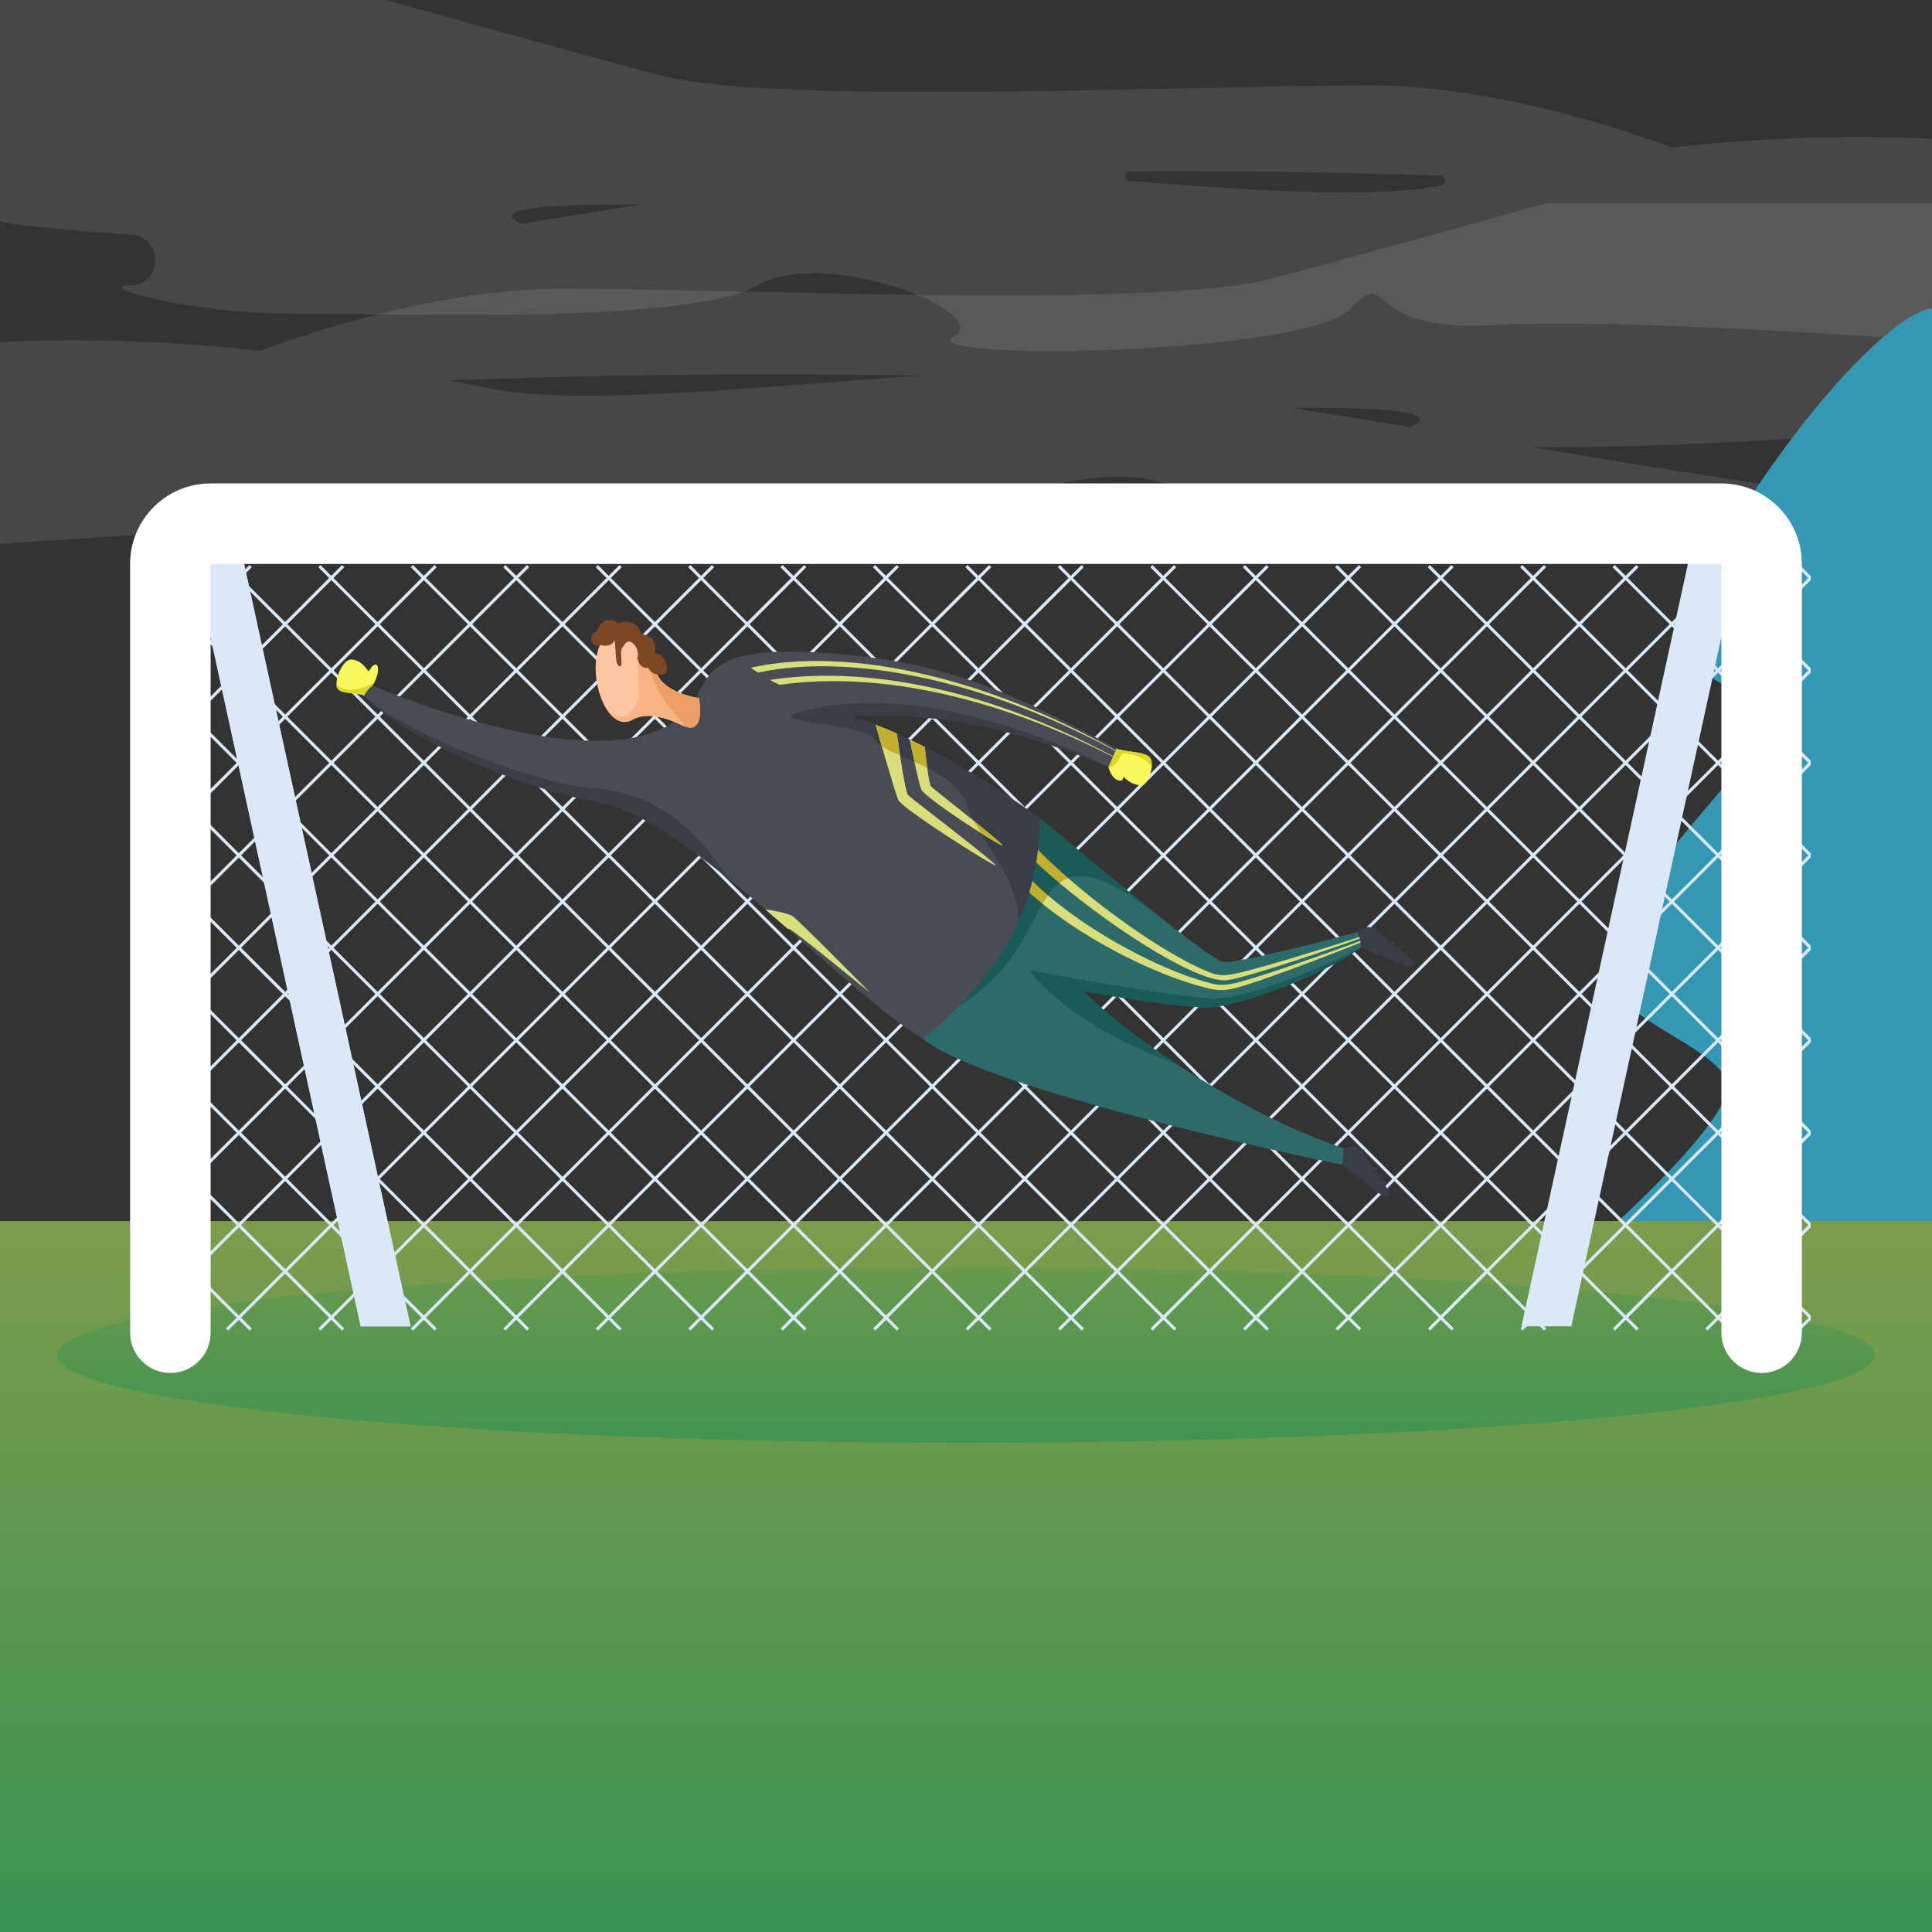 <?xml version="1.0" encoding="utf-8"?>
<svg id="master-artboard" viewBox="0 0 1400 1400" version="1.1" xmlns="http://www.w3.org/2000/svg" x="0px" y="0px" style="enable-background:new 0 0 1400 1400;" width="1400px" height="1400px" xmlns:xlink="http://www.w3.org/1999/xlink">

<rect x="0" y="0" width="1400" height="1400" fill="#333333" stroke="none"/>

<linearGradient id="SVGID_1_" gradientUnits="userSpaceOnUse" x1="700" y1="-140.007" x2="700" y2="850.4">
		<stop offset="0" style="stop-color:#34C8FF"/>
		<stop offset="1" style="stop-color:#ACCA98"/>
	</linearGradient><path d="M 0 0 H 1400 V 1400 H 0 V 0 Z" class="st0" style="fill: url('#SVGID_1_'); fill-opacity: 0;" transform="matrix(1, 0, 0, 1, 0, 9.094947017729282e-13)"/>
<path class="st1" d="M1211.36,106.92C1156.7,86.29,1069.2,61.87,992.8,61.87c-132.29,0-431.8,14.64-514.5-7.32&#10;&#9;&#9;C395.61,32.58,279.79,0,279.79,0H0v160.71c17.85,3.19,53.17,6.57,95.38,9.41c23.21,1.56,22.71,36.11-0.55,36.74&#10;&#9;&#9;c-0.19,0.01-0.37,0.01-0.54,0.01c-27.79,0,41.5,20.31,116.06,20.31c74.55,0,289.29,8.11,338.5-20.31&#10;&#9;&#9;c49.22-28.41,172.64,19.57,142.13,37.18c-30.52,17.62,253.41,13.52,286.61-19.69c33.21-33.21,5.81,16.88,103.62,11.25&#10;&#9;&#9;S1400,246.87,1400,246.87V100.6C1331.89,97.26,1268.66,100.57,1211.36,106.92z M375.09,160.71&#10;&#9;&#9;c-18.03-10.41,27.17-12.78,89.41-12.54c-28,4.49-57.45,9.29-87,14.14C376.83,161.79,376.05,161.26,375.09,160.71z M1044.2,134.35&#10;&#9;&#9;c-48.7,9.87-138.61,3.47-225.48-3.12c-4.55-0.35-4.3-7.1,0.27-7.11c14.15-0.02,29.37-0.02,45.66-0.02&#10;&#9;&#9;c58.02,0,120.9,1.37,179.26,3.14c4.23,0.13,4.73,6.21,0.59,7.05C1044.4,134.31,1044.3,134.33,1044.2,134.35z" style="opacity: 0.1; fill: rgb(255, 255, 255);" transform="matrix(1, 0, 0, 1, 0, 9.094947017729282e-13)"/><path class="st1" d="M0,247.91v146.27c0,0,220.98-16.88,318.79-11.25c97.81,5.63,70.42-44.46,103.62-11.25&#10;&#9;&#9;s317.13,37.31,286.61,19.69c-30.52-17.62,92.91-65.6,142.13-37.18c49.22,28.41,263.95,20.31,338.5,20.31&#10;&#9;&#9;c74.55,0,143.84-20.31,116.06-20.31c-11.97,0-96.16-13.75-195.44-30.1c97.87,0.7,246.07-8.24,289.73-16.05V147.32h-279.79&#10;&#9;&#9;c0,0-115.81,32.58-198.51,54.55c-82.7,21.96-382.21,7.32-514.5,7.32c-76.4,0-163.9,24.42-218.56,45.05&#10;&#9;&#9;C131.34,247.89,68.11,244.58,0,247.91z M1022.5,309.63c-29.55-4.85-59-9.65-87-14.14c62.24-0.24,107.44,2.13,89.41,12.54&#10;&#9;&#9;C1023.95,308.58,1023.17,309.11,1022.5,309.63z M325.01,275.55c66.6-2.23,141.85-4.14,210.33-4.14c57.91,0,102.33,0,133.17,0.88&#10;&#9;&#9;c-106.93,6.45-247.17,22.65-312.72,9.36C345.92,279.66,335.64,277.61,325.01,275.55z" style="opacity: 0.1; fill: rgb(255, 255, 255);" transform="matrix(1, 0, 0, 1, 0, 9.094947017729282e-13)"/><path class="st2" d="M1400,223.34c-47.88,7.87-167.44,171.51-175.28,227.52s63.1,47.86,63.1,66.99&#10;&#9;&#9;c0,19.13-148.02,159.37-124.96,192.7c23.06,33.32,73.31,46.15,87.98,70.81c14.67,24.66-104.39,127.16-104.39,127.16H1400V223.34z" style="fill: rgb(52, 152, 180);" transform="matrix(1, 0, 0, 1, 0, 9.094947017729282e-13)"/><linearGradient id="SVGID_2_" gradientUnits="userSpaceOnUse" x1="700" y1="1390.292" x2="700" y2="873.654">
		<stop offset="0" style="stop-color:#3A9351"/>
		<stop offset="1" style="stop-color:#7E9C4C"/>
	</linearGradient><path d="M 0 884.86 H 1400 V 1400 H 0 V 884.86 Z" class="st4" style="fill: url('#SVGID_2_'); fill-opacity: 1;" transform="matrix(1, 0, 0, 1, 0, 9.094947017729282e-13)"/><linearGradient id="SVGID_3_" gradientUnits="userSpaceOnUse" x1="700" y1="1067.98" x2="700" y2="847.476">
			<stop offset="0" style="stop-color:#3A9351"/>
			<stop offset="1" style="stop-color:#7E9C4C"/>
		</linearGradient><path d="M 1358.74 981.87 A 658.74 63.65 0 0 1 700 1045.52 A 658.74 63.65 0 0 1 41.26 981.87 A 658.74 63.65 0 0 1 700 918.22 A 658.74 63.65 0 0 1 1358.74 981.87 Z" class="st5" style="fill: url('#SVGID_3_');" transform="matrix(1, 0, 0, 1, 0, 1.8189894035458565e-12)"/><g transform="matrix(1, 0, 0, 1, 0, 2.7284841053187847e-12)">
				<g>
					<path d="M 297.5 961.1 L 169.58 375.16 L 135.66 383.79 L 261.38 961.1 Z" class="st6" style="fill: rgb(218, 232, 247);"/>
				</g>
				<g>
					<path d="M 297.5 961.1 L 169.58 375.16 L 135.66 383.79 L 261.38 961.1 Z" class="st6" style="fill: rgb(218, 232, 247);"/>
				</g>
				<g>
					<path d="M 1138.62 961.1 L 1264.34 383.79 L 1230.42 375.16 L 1102.5 961.1 Z" class="st6" style="fill: rgb(218, 232, 247);"/>
				</g>
			</g><path class="st6" d="M1280.61,414.23l-7.82-7.82l-1.57,1.57l7.82,7.82l-31.93,31.93l-31.93-31.93l7.82-7.82l-1.57-1.57&#10;&#9;&#9;&#9;&#9;l-7.82,7.82l-7.82-7.82l-1.57,1.57l7.82,7.82l-31.93,31.93l-31.93-31.93l7.82-7.82l-1.57-1.57l-7.82,7.82l-7.82-7.82l-1.57,1.57&#10;&#9;&#9;&#9;&#9;l7.82,7.82l-31.93,31.93l-31.93-31.93l7.82-7.82l-1.57-1.57l-7.82,7.82l-7.82-7.82l-1.57,1.57l7.82,7.82l-31.93,31.93&#10;&#9;&#9;&#9;&#9;l-31.93-31.93l7.82-7.82l-1.57-1.57l-7.82,7.82l-7.82-7.82l-1.57,1.57l7.82,7.82l-31.93,31.93l-31.93-31.93l7.82-7.82l-1.57-1.57&#10;&#9;&#9;&#9;&#9;l-7.82,7.82l-7.82-7.82l-1.57,1.57l7.82,7.82l-31.93,31.93l-31.93-31.93l7.82-7.82l-1.57-1.57l-7.82,7.82l-7.82-7.82l-1.57,1.57&#10;&#9;&#9;&#9;&#9;l7.82,7.82l-31.93,31.93l-31.93-31.93l7.82-7.82l-1.57-1.57l-7.82,7.82l-7.82-7.82l-1.57,1.57l7.82,7.82l-31.93,31.93&#10;&#9;&#9;&#9;&#9;l-31.93-31.93l7.82-7.82l-1.57-1.57l-7.82,7.82l-7.82-7.82l-1.57,1.57l7.82,7.82l-31.93,31.93l-31.93-31.93l7.82-7.82l-1.57-1.57&#10;&#9;&#9;&#9;&#9;l-7.82,7.82l-7.82-7.82l-1.57,1.57l7.82,7.82l-31.93,31.93l-31.93-31.93l7.82-7.82l-1.57-1.57l-7.82,7.82l-7.82-7.82l-1.57,1.57&#10;&#9;&#9;&#9;&#9;l7.82,7.82l-31.93,31.93l-31.93-31.93l7.82-7.82l-1.57-1.57l-7.82,7.82l-7.82-7.82l-1.57,1.57l7.82,7.82l-31.93,31.93&#10;&#9;&#9;&#9;&#9;L478.3,415.8l7.82-7.82l-1.57-1.57l-7.82,7.82l-7.82-7.82l-1.57,1.57l7.82,7.82l-31.93,31.93l-31.93-31.93l7.82-7.82l-1.57-1.57&#10;&#9;&#9;&#9;&#9;l-7.82,7.82l-7.82-7.82l-1.57,1.57l7.82,7.82l-31.93,31.93l-31.93-31.93l7.82-7.82l-1.57-1.57l-7.82,7.82l-7.82-7.82l-1.57,1.57&#10;&#9;&#9;&#9;&#9;l7.82,7.82l-31.93,31.93l-31.93-31.93l7.82-7.82l-1.57-1.57l-7.82,7.82l-7.82-7.82l-1.57,1.57l7.82,7.82l-31.93,31.93&#10;&#9;&#9;&#9;&#9;l-31.93-31.93l7.82-7.82l-1.57-1.57l-7.82,7.82l-7.82-7.82l-1.57,1.57l7.82,7.82l-31.93,31.93l-31.93-31.93l7.82-7.82l-1.57-1.57&#10;&#9;&#9;&#9;&#9;l-7.82,7.82l-7.82-7.82l-1.57,1.57l7.82,7.82l-20.83,20.83v3.14l22.4-22.4l31.93,31.93l-31.93,31.93l-22.4-22.4v3.14l20.83,20.83&#10;&#9;&#9;&#9;&#9;l-20.83,20.83v3.14l22.4-22.4l31.93,31.93l-31.93,31.93l-22.4-22.4v3.14l20.83,20.83l-20.83,20.83v3.14l22.4-22.4l31.93,31.93&#10;&#9;&#9;&#9;&#9;l-31.93,31.93l-22.4-22.4v3.14l20.83,20.83l-20.83,20.83v3.14l22.4-22.4l31.93,31.93l-31.93,31.93l-22.4-22.4v3.14l20.83,20.83&#10;&#9;&#9;&#9;&#9;l-20.83,20.83v3.14l22.4-22.4l31.93,31.93l-31.93,31.93l-22.4-22.4v3.14l20.83,20.83l-20.83,20.83v3.14l22.4-22.4l31.93,31.93&#10;&#9;&#9;&#9;&#9;l-31.93,31.93l-22.4-22.4v3.14l20.83,20.83l-20.83,20.83v3.14l22.4-22.4l31.93,31.93l-31.93,31.93l-22.4-22.4v3.14l20.83,20.83&#10;&#9;&#9;&#9;&#9;l-20.83,20.83v3.14l22.4-22.4l31.93,31.93l-31.93,31.93l-22.4-22.4v3.14l20.83,20.83l-7.82,7.82l1.57,1.57l7.82-7.82l7.82,7.82&#10;&#9;&#9;&#9;&#9;l1.57-1.57l-7.82-7.82l31.93-31.93l31.93,31.93l-7.82,7.82l1.57,1.57l7.82-7.82l7.82,7.82l1.57-1.57l-7.82-7.82l31.93-31.93&#10;&#9;&#9;&#9;&#9;l31.93,31.93l-7.82,7.82l1.57,1.57l7.82-7.82l7.82,7.82l1.57-1.57l-7.82-7.82l31.93-31.93l31.93,31.93l-7.82,7.82l1.57,1.57&#10;&#9;&#9;&#9;&#9;l7.82-7.82l7.82,7.82l1.57-1.57l-7.82-7.82l31.93-31.93l31.93,31.93l-7.82,7.82l1.57,1.57l7.82-7.82l7.82,7.82l1.57-1.57&#10;&#9;&#9;&#9;&#9;l-7.82-7.82l31.93-31.93l31.93,31.93l-7.82,7.82l1.57,1.57l7.82-7.82l7.82,7.82l1.57-1.57l-7.82-7.82l31.93-31.93l31.93,31.93&#10;&#9;&#9;&#9;&#9;l-7.82,7.82l1.57,1.57l7.82-7.82l7.82,7.82l1.57-1.57l-7.82-7.82l31.93-31.93l31.93,31.93l-7.82,7.82l1.57,1.57l7.82-7.82&#10;&#9;&#9;&#9;&#9;l7.82,7.82l1.57-1.57l-7.82-7.82l31.93-31.93l31.93,31.93l-7.82,7.82l1.57,1.57l7.82-7.82l7.82,7.82l1.57-1.57l-7.82-7.82&#10;&#9;&#9;&#9;&#9;l31.93-31.93l31.93,31.93l-7.82,7.82l1.57,1.57l7.82-7.82l7.82,7.82l1.57-1.57l-7.82-7.82l31.93-31.93l31.93,31.93l-7.82,7.82&#10;&#9;&#9;&#9;&#9;l1.57,1.57l7.82-7.82l7.82,7.82l1.57-1.57l-7.82-7.82l31.93-31.93l31.93,31.93l-7.82,7.82l1.57,1.57l7.82-7.82l7.82,7.82&#10;&#9;&#9;&#9;&#9;l1.57-1.57l-7.82-7.82l31.93-31.93l31.93,31.93l-7.82,7.82l1.57,1.57l7.82-7.82l7.82,7.82l1.57-1.57l-7.82-7.82l31.93-31.93&#10;&#9;&#9;&#9;&#9;l31.93,31.93l-7.82,7.82l1.57,1.57l7.82-7.82l7.82,7.82l1.57-1.57l-7.82-7.82l31.93-31.93l31.93,31.93l-7.82,7.82l1.57,1.57&#10;&#9;&#9;&#9;&#9;l7.82-7.82l7.82,7.82l1.57-1.57l-7.82-7.82l31.93-31.93l31.93,31.93l-7.82,7.82l1.57,1.57l7.82-7.82l7.82,7.82l1.57-1.57&#10;&#9;&#9;&#9;&#9;l-7.82-7.82l31.93-31.93l31.93,31.93l-7.82,7.82l1.57,1.57l7.82-7.82l7.82,7.82l1.57-1.57l-7.82-7.82l31.93-31.93l31.93,31.93&#10;&#9;&#9;&#9;&#9;l-7.82,7.82l1.57,1.57l7.82-7.82v-3.14l-31.93-31.93l31.93-31.93v-3.14l-31.93-31.93l31.93-31.93v-3.14l-31.93-31.93l31.93-31.93&#10;&#9;&#9;&#9;&#9;v-3.14l-31.93-31.93l31.93-31.93v-3.14l-31.93-31.93l31.93-31.93v-3.14l-31.93-31.93l31.93-31.93v-3.14l-31.93-31.93l31.93-31.93&#10;&#9;&#9;&#9;&#9;v-3.14l-31.93-31.93l31.93-31.93V414.23z M1213.62,417.37l31.93,31.93l-31.93,31.93l-31.93-31.93L1213.62,417.37z M307.69,717.25&#10;&#9;&#9;&#9;&#9;l-31.93,31.93l-31.93-31.93l31.93-31.93L307.69,717.25z M243.84,650.26l31.93-31.93l31.93,31.93l-31.93,31.93L243.84,650.26z&#10;&#9;&#9;&#9;&#9; M277.34,683.76l31.93-31.93l31.93,31.93l-31.93,31.93L277.34,683.76z M310.83,650.26l31.93-31.93l31.93,31.93l-31.93,31.93&#10;&#9;&#9;&#9;&#9;L310.83,650.26z M342.76,685.33l31.93,31.93l-31.93,31.93l-31.93-31.93L342.76,685.33z M344.33,683.76l31.93-31.93l31.93,31.93&#10;&#9;&#9;&#9;&#9;l-31.93,31.93L344.33,683.76z M377.82,650.26l31.93-31.93l31.93,31.93l-31.93,31.93L377.82,650.26z M409.75,685.33l31.93,31.93&#10;&#9;&#9;&#9;&#9;l-31.93,31.93l-31.93-31.93L409.75,685.33z M411.32,683.76l31.93-31.93l31.93,31.93l-31.93,31.93L411.32,683.76z M444.81,650.26&#10;&#9;&#9;&#9;&#9;l31.93-31.93l31.93,31.93l-31.93,31.93L444.81,650.26z M476.74,685.33l31.93,31.93l-31.93,31.93l-31.93-31.93L476.74,685.33z&#10;&#9;&#9;&#9;&#9; M478.3,683.76l31.93-31.93l31.93,31.93l-31.93,31.93L478.3,683.76z M511.8,650.26l31.93-31.93l31.93,31.93l-31.93,31.93&#10;&#9;&#9;&#9;&#9;L511.8,650.26z M543.73,685.33l31.93,31.93l-31.93,31.93l-31.93-31.93L543.73,685.33z M545.29,683.76l31.93-31.93l31.93,31.93&#10;&#9;&#9;&#9;&#9;l-31.93,31.93L545.29,683.76z M578.79,650.26l31.93-31.93l31.93,31.93l-31.93,31.93L578.79,650.26z M610.72,685.33l31.93,31.93&#10;&#9;&#9;&#9;&#9;l-31.93,31.93l-31.93-31.93L610.72,685.33z M612.28,683.76l31.93-31.93l31.93,31.93l-31.93,31.93L612.28,683.76z M645.78,650.26&#10;&#9;&#9;&#9;&#9;l31.93-31.93l31.93,31.93l-31.93,31.93L645.78,650.26z M677.7,685.33l31.93,31.93l-31.93,31.93l-31.93-31.93L677.7,685.33z&#10;&#9;&#9;&#9;&#9; M679.27,683.76l31.93-31.93l31.93,31.93l-31.93,31.93L679.27,683.76z M712.77,650.26l31.93-31.93l31.93,31.93l-31.93,31.93&#10;&#9;&#9;&#9;&#9;L712.77,650.26z M744.69,685.33l31.93,31.93l-31.93,31.93l-31.93-31.93L744.69,685.33z M746.26,683.76l31.93-31.93l31.93,31.93&#10;&#9;&#9;&#9;&#9;l-31.93,31.93L746.26,683.76z M779.76,650.26l31.93-31.93l31.93,31.93l-31.93,31.93L779.76,650.26z M811.68,685.33l31.93,31.93&#10;&#9;&#9;&#9;&#9;l-31.93,31.93l-31.93-31.93L811.68,685.33z M813.25,683.76l31.93-31.93l31.93,31.93l-31.93,31.93L813.25,683.76z M846.75,650.26&#10;&#9;&#9;&#9;&#9;l31.93-31.93l31.93,31.93l-31.93,31.93L846.75,650.26z M878.67,685.33l31.93,31.93l-31.93,31.93l-31.93-31.93L878.67,685.33z&#10;&#9;&#9;&#9;&#9; M880.24,683.76l31.93-31.93l31.93,31.93l-31.93,31.93L880.24,683.76z M913.74,650.26l31.93-31.93l31.93,31.93l-31.93,31.93&#10;&#9;&#9;&#9;&#9;L913.74,650.26z M945.66,685.33l31.93,31.93l-31.93,31.93l-31.93-31.93L945.66,685.33z M947.23,683.76l31.93-31.93l31.93,31.93&#10;&#9;&#9;&#9;&#9;l-31.93,31.93L947.23,683.76z M980.73,650.26l31.93-31.93l31.93,31.93l-31.93,31.93L980.73,650.26z M1012.65,685.33l31.93,31.93&#10;&#9;&#9;&#9;&#9;l-31.93,31.93l-31.93-31.93L1012.65,685.33z M1014.22,683.76l31.93-31.93l31.93,31.93l-31.93,31.93L1014.22,683.76z&#10;&#9;&#9;&#9;&#9; M1047.72,650.26l31.93-31.93l31.93,31.93l-31.93,31.93L1047.72,650.26z M1079.64,685.33l31.93,31.93l-31.93,31.93l-31.93-31.93&#10;&#9;&#9;&#9;&#9;L1079.64,685.33z M1081.21,683.76l31.93-31.93l31.93,31.93l-31.93,31.93L1081.21,683.76z M1146.63,685.33l31.93,31.93&#10;&#9;&#9;&#9;&#9;l-31.93,31.93l-31.93-31.93L1146.63,685.33z M1114.71,650.26l31.93-31.93l31.93,31.93l-31.93,31.93L1114.71,650.26z&#10;&#9;&#9;&#9;&#9; M1114.71,583.27l31.93-31.93l31.93,31.93l-31.93,31.93L1114.71,583.27z M1145.06,616.77l-31.93,31.93l-31.93-31.93l31.93-31.93&#10;&#9;&#9;&#9;&#9;L1145.06,616.77z M1079.64,615.2l-31.93-31.93l31.93-31.93l31.93,31.93L1079.64,615.2z M1078.07,616.77l-31.93,31.93&#10;&#9;&#9;&#9;&#9;l-31.93-31.93l31.93-31.93L1078.07,616.77z M1012.65,615.2l-31.93-31.93l31.93-31.93l31.93,31.93L1012.65,615.2z M1011.08,616.77&#10;&#9;&#9;&#9;&#9;l-31.93,31.93l-31.93-31.93l31.93-31.93L1011.08,616.77z M945.66,615.2l-31.93-31.93l31.93-31.93l31.93,31.93L945.66,615.2z&#10;&#9;&#9;&#9;&#9; M944.09,616.77l-31.93,31.93l-31.93-31.93l31.93-31.93L944.09,616.77z M878.67,615.2l-31.93-31.93l31.93-31.93l31.93,31.93&#10;&#9;&#9;&#9;&#9;L878.67,615.2z M877.1,616.77l-31.93,31.93l-31.93-31.93l31.93-31.93L877.1,616.77z M811.68,615.2l-31.93-31.93l31.93-31.93&#10;&#9;&#9;&#9;&#9;l31.93,31.93L811.68,615.2z M810.11,616.77l-31.93,31.93l-31.93-31.93l31.93-31.93L810.11,616.77z M744.69,615.2l-31.93-31.93&#10;&#9;&#9;&#9;&#9;l31.93-31.93l31.93,31.93L744.69,615.2z M743.12,616.77l-31.93,31.93l-31.93-31.93l31.93-31.93L743.12,616.77z M677.7,615.2&#10;&#9;&#9;&#9;&#9;l-31.93-31.93l31.93-31.93l31.93,31.93L677.7,615.2z M676.14,616.77l-31.93,31.93l-31.93-31.93l31.93-31.93L676.14,616.77z&#10;&#9;&#9;&#9;&#9; M610.72,615.2l-31.93-31.93l31.93-31.93l31.93,31.93L610.72,615.2z M609.15,616.77l-31.93,31.93l-31.93-31.93l31.93-31.93&#10;&#9;&#9;&#9;&#9;L609.15,616.77z M543.73,615.2l-31.93-31.93l31.93-31.93l31.93,31.93L543.73,615.2z M542.16,616.77l-31.93,31.93l-31.93-31.93&#10;&#9;&#9;&#9;&#9;l31.93-31.93L542.16,616.77z M476.74,615.2l-31.93-31.93l31.93-31.93l31.93,31.93L476.74,615.2z M475.17,616.77l-31.93,31.93&#10;&#9;&#9;&#9;&#9;l-31.93-31.93l31.93-31.93L475.17,616.77z M409.75,615.2l-31.93-31.93l31.93-31.93l31.93,31.93L409.75,615.2z M408.18,616.77&#10;&#9;&#9;&#9;&#9;l-31.93,31.93l-31.93-31.93l31.93-31.93L408.18,616.77z M342.76,615.2l-31.93-31.93l31.93-31.93l31.93,31.93L342.76,615.2z&#10;&#9;&#9;&#9;&#9; M341.19,616.77l-31.93,31.93l-31.93-31.93l31.93-31.93L341.19,616.77z M275.77,615.2l-31.93-31.93l31.93-31.93l31.93,31.93&#10;&#9;&#9;&#9;&#9;L275.77,615.2z M274.2,616.77l-31.93,31.93l-31.93-31.93l31.93-31.93L274.2,616.77z M274.2,683.76l-31.93,31.93l-31.93-31.93&#10;&#9;&#9;&#9;&#9;l31.93-31.93L274.2,683.76z M274.2,750.75l-31.93,31.93l-31.93-31.93l31.93-31.93L274.2,750.75z M275.77,752.32l31.93,31.93&#10;&#9;&#9;&#9;&#9;l-31.93,31.93l-31.93-31.93L275.77,752.32z M277.34,750.75l31.93-31.93l31.93,31.93l-31.93,31.93L277.34,750.75z M342.76,752.32&#10;&#9;&#9;&#9;&#9;l31.93,31.93l-31.93,31.93l-31.93-31.93L342.76,752.32z M344.33,750.75l31.93-31.93l31.93,31.93l-31.93,31.93L344.33,750.75z&#10;&#9;&#9;&#9;&#9; M409.75,752.32l31.93,31.93l-31.93,31.93l-31.93-31.93L409.75,752.32z M411.32,750.75l31.93-31.93l31.93,31.93l-31.93,31.93&#10;&#9;&#9;&#9;&#9;L411.32,750.75z M476.74,752.32l31.93,31.93l-31.93,31.93l-31.93-31.93L476.74,752.32z M478.3,750.75l31.93-31.93l31.93,31.93&#10;&#9;&#9;&#9;&#9;l-31.93,31.93L478.3,750.75z M543.73,752.32l31.93,31.93l-31.93,31.93l-31.93-31.93L543.73,752.32z M545.29,750.75l31.93-31.93&#10;&#9;&#9;&#9;&#9;l31.93,31.93l-31.93,31.93L545.29,750.75z M610.72,752.32l31.93,31.93l-31.93,31.93l-31.93-31.93L610.72,752.32z M612.28,750.75&#10;&#9;&#9;&#9;&#9;l31.93-31.93l31.93,31.93l-31.93,31.93L612.28,750.75z M677.7,752.32l31.93,31.93l-31.93,31.93l-31.93-31.93L677.7,752.32z&#10;&#9;&#9;&#9;&#9; M679.27,750.75l31.93-31.93l31.93,31.93l-31.93,31.93L679.27,750.75z M744.69,752.32l31.93,31.93l-31.93,31.93l-31.93-31.93&#10;&#9;&#9;&#9;&#9;L744.69,752.32z M746.26,750.75l31.93-31.93l31.93,31.93l-31.93,31.93L746.26,750.75z M811.68,752.32l31.93,31.93l-31.93,31.93&#10;&#9;&#9;&#9;&#9;l-31.93-31.93L811.68,752.32z M813.25,750.75l31.93-31.93l31.93,31.93l-31.93,31.93L813.25,750.75z M878.67,752.32l31.93,31.93&#10;&#9;&#9;&#9;&#9;l-31.93,31.93l-31.93-31.93L878.67,752.32z M880.24,750.75l31.93-31.93l31.93,31.93l-31.93,31.93L880.24,750.75z M945.66,752.32&#10;&#9;&#9;&#9;&#9;l31.93,31.93l-31.93,31.93l-31.93-31.93L945.66,752.32z M947.23,750.75l31.93-31.93l31.93,31.93l-31.93,31.93L947.23,750.75z&#10;&#9;&#9;&#9;&#9; M1012.65,752.32l31.93,31.93l-31.93,31.93l-31.93-31.93L1012.65,752.32z M1014.22,750.75l31.93-31.93l31.93,31.93l-31.93,31.93&#10;&#9;&#9;&#9;&#9;L1014.22,750.75z M1079.64,752.32l31.93,31.93l-31.93,31.93l-31.93-31.93L1079.64,752.32z M1081.21,750.75l31.93-31.93&#10;&#9;&#9;&#9;&#9;l31.93,31.93l-31.93,31.93L1081.21,750.75z M1146.63,752.32l31.93,31.93l-31.93,31.93l-31.93-31.93L1146.63,752.32z&#10;&#9;&#9;&#9;&#9; M1148.2,750.75l31.93-31.93l31.93,31.93l-31.93,31.93L1148.2,750.75z M1148.2,683.76l31.93-31.93l31.93,31.93l-31.93,31.93&#10;&#9;&#9;&#9;&#9;L1148.2,683.76z M1148.2,616.77l31.93-31.93l31.93,31.93l-31.93,31.93L1148.2,616.77z M1148.2,549.78l31.93-31.93l31.93,31.93&#10;&#9;&#9;&#9;&#9;l-31.93,31.93L1148.2,549.78z M1146.63,548.21l-31.93-31.93l31.93-31.93l31.93,31.93L1146.63,548.21z M1145.06,549.78&#10;&#9;&#9;&#9;&#9;l-31.93,31.93l-31.93-31.93l31.93-31.93L1145.06,549.78z M1079.64,548.21l-31.93-31.93l31.93-31.93l31.93,31.93L1079.64,548.21z&#10;&#9;&#9;&#9;&#9; M1078.07,549.78l-31.93,31.93l-31.93-31.93l31.93-31.93L1078.07,549.78z M1012.65,548.21l-31.93-31.93l31.93-31.93l31.93,31.93&#10;&#9;&#9;&#9;&#9;L1012.65,548.21z M1011.08,549.78l-31.93,31.93l-31.93-31.93l31.93-31.93L1011.08,549.78z M945.66,548.21l-31.93-31.93&#10;&#9;&#9;&#9;&#9;l31.93-31.93l31.93,31.93L945.66,548.21z M944.09,549.78l-31.93,31.93l-31.93-31.93l31.93-31.93L944.09,549.78z M878.67,548.21&#10;&#9;&#9;&#9;&#9;l-31.93-31.93l31.93-31.93l31.93,31.93L878.67,548.21z M877.1,549.78l-31.93,31.93l-31.93-31.93l31.93-31.93L877.1,549.78z&#10;&#9;&#9;&#9;&#9; M811.68,548.21l-31.93-31.93l31.93-31.93l31.93,31.93L811.68,548.21z M810.11,549.78l-31.93,31.93l-31.93-31.93l31.93-31.93&#10;&#9;&#9;&#9;&#9;L810.11,549.78z M744.69,548.21l-31.93-31.93l31.93-31.93l31.93,31.93L744.69,548.21z M743.12,549.78L711.2,581.7l-31.93-31.93&#10;&#9;&#9;&#9;&#9;l31.93-31.93L743.12,549.78z M677.7,548.21l-31.93-31.93l31.93-31.93l31.93,31.93L677.7,548.21z M676.14,549.78l-31.93,31.93&#10;&#9;&#9;&#9;&#9;l-31.93-31.93l31.93-31.93L676.14,549.78z M610.72,548.21l-31.93-31.93l31.93-31.93l31.93,31.93L610.72,548.21z M609.15,549.78&#10;&#9;&#9;&#9;&#9;l-31.93,31.93l-31.93-31.93l31.93-31.93L609.15,549.78z M543.73,548.21l-31.93-31.93l31.93-31.93l31.93,31.93L543.73,548.21z&#10;&#9;&#9;&#9;&#9; M542.16,549.78l-31.93,31.93l-31.93-31.93l31.93-31.93L542.16,549.78z M476.74,548.21l-31.93-31.93l31.93-31.93l31.93,31.93&#10;&#9;&#9;&#9;&#9;L476.74,548.21z M475.17,549.78l-31.93,31.93l-31.93-31.93l31.93-31.93L475.17,549.78z M409.75,548.21l-31.93-31.93l31.93-31.93&#10;&#9;&#9;&#9;&#9;l31.93,31.93L409.75,548.21z M408.18,549.78l-31.93,31.93l-31.93-31.93l31.93-31.93L408.18,549.78z M342.76,548.21l-31.93-31.93&#10;&#9;&#9;&#9;&#9;l31.93-31.93l31.93,31.93L342.76,548.21z M341.19,549.78l-31.93,31.93l-31.93-31.93l31.93-31.93L341.19,549.78z M275.77,548.21&#10;&#9;&#9;&#9;&#9;l-31.93-31.93l31.93-31.93l31.93,31.93L275.77,548.21z M274.2,549.78l-31.93,31.93l-31.93-31.93l31.93-31.93L274.2,549.78z&#10;&#9;&#9;&#9;&#9; M208.78,548.21l-31.93-31.93l31.93-31.93l31.93,31.93L208.78,548.21z M240.7,583.27l-31.93,31.93l-31.93-31.93l31.93-31.93&#10;&#9;&#9;&#9;&#9;L240.7,583.27z M240.7,650.26l-31.93,31.93l-31.93-31.93l31.93-31.93L240.7,650.26z M240.7,717.25l-31.93,31.93l-31.93-31.93&#10;&#9;&#9;&#9;&#9;l31.93-31.93L240.7,717.25z M240.7,784.24l-31.93,31.93l-31.93-31.93l31.93-31.93L240.7,784.24z M240.7,851.23l-31.93,31.93&#10;&#9;&#9;&#9;&#9;l-31.93-31.93l31.93-31.93L240.7,851.23z M210.35,817.74l31.93-31.93l31.93,31.93l-31.93,31.93L210.35,817.74z M275.77,819.31&#10;&#9;&#9;&#9;&#9;l31.93,31.93l-31.93,31.93l-31.93-31.93L275.77,819.31z M277.34,817.74l31.93-31.93l31.93,31.93l-31.93,31.93L277.34,817.74z&#10;&#9;&#9;&#9;&#9; M342.76,819.31l31.93,31.93l-31.93,31.93l-31.93-31.93L342.76,819.31z M344.33,817.74l31.93-31.93l31.93,31.93l-31.93,31.93&#10;&#9;&#9;&#9;&#9;L344.33,817.74z M409.75,819.31l31.93,31.93l-31.93,31.93l-31.93-31.93L409.75,819.31z M411.32,817.74l31.93-31.93l31.93,31.93&#10;&#9;&#9;&#9;&#9;l-31.93,31.93L411.32,817.74z M476.74,819.31l31.93,31.93l-31.93,31.93l-31.93-31.93L476.74,819.31z M478.3,817.74l31.93-31.93&#10;&#9;&#9;&#9;&#9;l31.93,31.93l-31.93,31.93L478.3,817.74z M543.73,819.31l31.93,31.93l-31.93,31.93l-31.93-31.93L543.73,819.31z M545.29,817.74&#10;&#9;&#9;&#9;&#9;l31.93-31.93l31.93,31.93l-31.93,31.93L545.29,817.74z M610.72,819.31l31.93,31.93l-31.93,31.93l-31.93-31.93L610.72,819.31z&#10;&#9;&#9;&#9;&#9; M612.28,817.74l31.93-31.93l31.93,31.93l-31.93,31.93L612.28,817.74z M677.7,819.31l31.93,31.93l-31.93,31.93l-31.93-31.93&#10;&#9;&#9;&#9;&#9;L677.7,819.31z M679.27,817.74l31.93-31.93l31.93,31.93l-31.93,31.93L679.27,817.74z M744.69,819.31l31.93,31.93l-31.93,31.93&#10;&#9;&#9;&#9;&#9;l-31.93-31.93L744.69,819.31z M746.26,817.74l31.93-31.93l31.93,31.93l-31.93,31.93L746.26,817.74z M811.68,819.31l31.93,31.93&#10;&#9;&#9;&#9;&#9;l-31.93,31.93l-31.93-31.93L811.68,819.31z M813.25,817.74l31.93-31.93l31.93,31.93l-31.93,31.93L813.25,817.74z M878.67,819.31&#10;&#9;&#9;&#9;&#9;l31.93,31.93l-31.93,31.93l-31.93-31.93L878.67,819.31z M880.24,817.74l31.93-31.93l31.93,31.93l-31.93,31.93L880.24,817.74z&#10;&#9;&#9;&#9;&#9; M945.66,819.31l31.93,31.93l-31.93,31.93l-31.93-31.93L945.66,819.31z M947.23,817.74l31.93-31.93l31.93,31.93l-31.93,31.93&#10;&#9;&#9;&#9;&#9;L947.23,817.74z M1012.65,819.31l31.93,31.93l-31.93,31.93l-31.93-31.93L1012.65,819.31z M1014.22,817.74l31.93-31.93&#10;&#9;&#9;&#9;&#9;l31.93,31.93l-31.93,31.93L1014.22,817.74z M1079.64,819.31l31.93,31.93l-31.93,31.93l-31.93-31.93L1079.64,819.31z&#10;&#9;&#9;&#9;&#9; M1081.21,817.74l31.93-31.93l31.93,31.93l-31.93,31.93L1081.21,817.74z M1146.63,819.31l31.93,31.93l-31.93,31.93l-31.93-31.93&#10;&#9;&#9;&#9;&#9;L1146.63,819.31z M1148.2,817.74l31.93-31.93l31.93,31.93l-31.93,31.93L1148.2,817.74z M1213.62,819.31l31.93,31.93l-31.93,31.93&#10;&#9;&#9;&#9;&#9;l-31.93-31.93L1213.62,819.31z M1181.7,784.24l31.93-31.93l31.93,31.93l-31.93,31.93L1181.7,784.24z M1181.7,717.25l31.93-31.93&#10;&#9;&#9;&#9;&#9;l31.93,31.93l-31.93,31.93L1181.7,717.25z M1181.7,650.26l31.93-31.93l31.93,31.93l-31.93,31.93L1181.7,650.26z M1181.7,583.27&#10;&#9;&#9;&#9;&#9;l31.93-31.93l31.93,31.93l-31.93,31.93L1181.7,583.27z M1181.7,516.28l31.93-31.93l31.93,31.93l-31.93,31.93L1181.7,516.28z&#10;&#9;&#9;&#9;&#9; M1212.05,482.79l-31.93,31.93l-31.93-31.93l31.93-31.93L1212.05,482.79z M1146.63,417.37l31.93,31.93l-31.93,31.93l-31.93-31.93&#10;&#9;&#9;&#9;&#9;L1146.63,417.37z M1145.06,482.79l-31.93,31.93l-31.93-31.93l31.93-31.93L1145.06,482.79z M1079.64,417.37l31.93,31.93&#10;&#9;&#9;&#9;&#9;l-31.93,31.93l-31.93-31.93L1079.64,417.37z M1078.07,482.79l-31.93,31.93l-31.93-31.93l31.93-31.93L1078.07,482.79z&#10;&#9;&#9;&#9;&#9; M1012.65,417.37l31.93,31.93l-31.93,31.93l-31.93-31.93L1012.65,417.37z M1011.08,482.79l-31.93,31.93l-31.93-31.93l31.93-31.93&#10;&#9;&#9;&#9;&#9;L1011.08,482.79z M945.66,417.37l31.93,31.93l-31.93,31.93l-31.93-31.93L945.66,417.37z M944.09,482.79l-31.93,31.93&#10;&#9;&#9;&#9;&#9;l-31.93-31.93l31.93-31.93L944.09,482.79z M878.67,417.37l31.93,31.93l-31.93,31.93l-31.93-31.93L878.67,417.37z M877.1,482.79&#10;&#9;&#9;&#9;&#9;l-31.93,31.93l-31.93-31.93l31.93-31.93L877.1,482.79z M811.68,417.37l31.93,31.93l-31.93,31.93l-31.93-31.93L811.68,417.37z&#10;&#9;&#9;&#9;&#9; M810.11,482.79l-31.93,31.93l-31.93-31.93l31.93-31.93L810.11,482.79z M744.69,417.37l31.93,31.93l-31.93,31.93l-31.93-31.93&#10;&#9;&#9;&#9;&#9;L744.69,417.37z M743.12,482.79l-31.93,31.93l-31.93-31.93l31.93-31.93L743.12,482.79z M677.7,417.37l31.93,31.93l-31.93,31.93&#10;&#9;&#9;&#9;&#9;l-31.93-31.93L677.7,417.37z M676.14,482.79l-31.93,31.93l-31.93-31.93l31.93-31.93L676.14,482.79z M610.72,417.37l31.93,31.93&#10;&#9;&#9;&#9;&#9;l-31.93,31.93l-31.93-31.93L610.72,417.37z M609.15,482.79l-31.93,31.93l-31.93-31.93l31.93-31.93L609.15,482.79z M543.73,417.37&#10;&#9;&#9;&#9;&#9;l31.93,31.93l-31.93,31.93l-31.93-31.93L543.73,417.37z M542.16,482.79l-31.93,31.93l-31.93-31.93l31.93-31.93L542.16,482.79z&#10;&#9;&#9;&#9;&#9; M476.74,417.37l31.93,31.93l-31.93,31.93l-31.93-31.93L476.74,417.37z M475.17,482.79l-31.93,31.93l-31.93-31.93l31.93-31.93&#10;&#9;&#9;&#9;&#9;L475.17,482.79z M409.75,417.37l31.93,31.93l-31.93,31.93l-31.93-31.93L409.75,417.37z M408.18,482.79l-31.93,31.93l-31.93-31.93&#10;&#9;&#9;&#9;&#9;l31.93-31.93L408.18,482.79z M342.76,417.37l31.93,31.93l-31.93,31.93l-31.93-31.93L342.76,417.37z M341.19,482.79l-31.93,31.93&#10;&#9;&#9;&#9;&#9;l-31.93-31.93l31.93-31.93L341.19,482.79z M275.77,417.37l31.93,31.93l-31.93,31.93l-31.93-31.93L275.77,417.37z M274.2,482.79&#10;&#9;&#9;&#9;&#9;l-31.93,31.93l-31.93-31.93l31.93-31.93L274.2,482.79z M208.78,417.37l31.93,31.93l-31.93,31.93l-31.93-31.93L208.78,417.37z&#10;&#9;&#9;&#9;&#9; M143.36,482.79l31.93-31.93l31.93,31.93l-31.93,31.93L143.36,482.79z M143.36,549.78l31.93-31.93l31.93,31.93l-31.93,31.93&#10;&#9;&#9;&#9;&#9;L143.36,549.78z M143.36,616.77l31.93-31.93l31.93,31.93l-31.93,31.93L143.36,616.77z M143.36,683.76l31.93-31.93l31.93,31.93&#10;&#9;&#9;&#9;&#9;l-31.93,31.93L143.36,683.76z M143.36,750.75l31.93-31.93l31.93,31.93l-31.93,31.93L143.36,750.75z M143.36,817.74l31.93-31.93&#10;&#9;&#9;&#9;&#9;l31.93,31.93l-31.93,31.93L143.36,817.74z M143.36,884.73l31.93-31.93l31.93,31.93l-31.93,31.93L143.36,884.73z M208.78,950.15&#10;&#9;&#9;&#9;&#9;l-31.93-31.93l31.93-31.93l31.93,31.93L208.78,950.15z M210.35,884.73l31.93-31.93l31.93,31.93l-31.93,31.93L210.35,884.73z&#10;&#9;&#9;&#9;&#9; M275.77,950.15l-31.93-31.93l31.93-31.93l31.93,31.93L275.77,950.15z M277.34,884.73l31.93-31.93l31.93,31.93l-31.93,31.93&#10;&#9;&#9;&#9;&#9;L277.34,884.73z M342.76,950.15l-31.93-31.93l31.93-31.93l31.93,31.93L342.76,950.15z M344.33,884.73l31.93-31.93l31.93,31.93&#10;&#9;&#9;&#9;&#9;l-31.93,31.93L344.33,884.73z M409.75,950.15l-31.93-31.93l31.93-31.93l31.93,31.93L409.75,950.15z M411.32,884.73l31.93-31.93&#10;&#9;&#9;&#9;&#9;l31.93,31.93l-31.93,31.93L411.32,884.73z M476.74,950.15l-31.93-31.93l31.93-31.93l31.93,31.93L476.74,950.15z M478.3,884.73&#10;&#9;&#9;&#9;&#9;l31.93-31.93l31.93,31.93l-31.93,31.93L478.3,884.73z M543.73,950.15l-31.93-31.93l31.93-31.93l31.93,31.93L543.73,950.15z&#10;&#9;&#9;&#9;&#9; M545.29,884.73l31.93-31.93l31.93,31.93l-31.93,31.93L545.29,884.73z M610.72,950.15l-31.93-31.93l31.93-31.93l31.93,31.93&#10;&#9;&#9;&#9;&#9;L610.72,950.15z M612.28,884.73l31.93-31.93l31.93,31.93l-31.93,31.93L612.28,884.73z M677.7,950.15l-31.93-31.93l31.93-31.93&#10;&#9;&#9;&#9;&#9;l31.93,31.93L677.7,950.15z M679.27,884.73l31.93-31.93l31.93,31.93l-31.93,31.93L679.27,884.73z M744.69,950.15l-31.93-31.93&#10;&#9;&#9;&#9;&#9;l31.93-31.93l31.93,31.93L744.69,950.15z M746.26,884.73l31.93-31.93l31.93,31.93l-31.93,31.93L746.26,884.73z M811.68,950.15&#10;&#9;&#9;&#9;&#9;l-31.93-31.93l31.93-31.93l31.93,31.93L811.68,950.15z M813.25,884.73l31.93-31.93l31.93,31.93l-31.93,31.93L813.25,884.73z&#10;&#9;&#9;&#9;&#9; M878.67,950.15l-31.93-31.93l31.93-31.93l31.93,31.93L878.67,950.15z M880.24,884.73l31.93-31.93l31.93,31.93l-31.93,31.93&#10;&#9;&#9;&#9;&#9;L880.24,884.73z M945.66,950.15l-31.93-31.93l31.93-31.93l31.93,31.93L945.66,950.15z M947.23,884.73l31.93-31.93l31.93,31.93&#10;&#9;&#9;&#9;&#9;l-31.93,31.93L947.23,884.73z M1012.65,950.15l-31.93-31.93l31.93-31.93l31.93,31.93L1012.65,950.15z M1014.22,884.73&#10;&#9;&#9;&#9;&#9;l31.93-31.93l31.93,31.93l-31.93,31.93L1014.22,884.73z M1079.64,950.15l-31.93-31.93l31.93-31.93l31.93,31.93L1079.64,950.15z&#10;&#9;&#9;&#9;&#9; M1081.21,884.73l31.93-31.93l31.93,31.93l-31.93,31.93L1081.21,884.73z M1146.63,950.15l-31.93-31.93l31.93-31.93l31.93,31.93&#10;&#9;&#9;&#9;&#9;L1146.63,950.15z M1148.2,884.73l31.93-31.93l31.93,31.93l-31.93,31.93L1148.2,884.73z M1213.62,950.15l-31.93-31.93l31.93-31.93&#10;&#9;&#9;&#9;&#9;l31.93,31.93L1213.62,950.15z M1279.04,884.73l-31.93,31.93l-31.93-31.93l31.93-31.93L1279.04,884.73z M1279.04,817.74&#10;&#9;&#9;&#9;&#9;l-31.93,31.93l-31.93-31.93l31.93-31.93L1279.04,817.74z M1279.04,750.75l-31.93,31.93l-31.93-31.93l31.93-31.93L1279.04,750.75z&#10;&#9;&#9;&#9;&#9; M1279.04,683.76l-31.93,31.93l-31.93-31.93l31.93-31.93L1279.04,683.76z M1279.04,616.77l-31.93,31.93l-31.93-31.93l31.93-31.93&#10;&#9;&#9;&#9;&#9;L1279.04,616.77z M1279.04,549.78l-31.93,31.93l-31.93-31.93l31.93-31.93L1279.04,549.78z M1279.04,482.79l-31.93,31.93&#10;&#9;&#9;&#9;&#9;l-31.93-31.93l31.93-31.93L1279.04,482.79z" style="fill: rgb(218, 232, 247);" transform="matrix(1, 0, 0, 1, 31.348, 3.034)"/><path class="st7" d="M1276.54,994.89L1276.54,994.89c-16.11,0-29.17-13.06-29.17-29.17V408.64H152.62v557.08&#10;&#9;&#9;&#9;&#9;&#9;c0,16.11-13.06,29.17-29.17,29.17h0c-16.11,0-29.17-13.06-29.17-29.17V408.64c0-32.22,26.12-58.33,58.33-58.33h1094.76&#10;&#9;&#9;&#9;&#9;&#9;c32.22,0,58.33,26.12,58.33,58.33v557.08C1305.71,981.83,1292.65,994.89,1276.54,994.89z" style="fill: rgb(255, 255, 255);" transform="matrix(1, 0, 0, 1, 0, 3.637978807091713e-12)"/><defs>
			<path d="M 243.35 479.09 A 36.2 36.2 0 0 1 207.15 515.29 A 36.2 36.2 0 0 1 170.95 479.09 A 36.2 36.2 0 0 1 207.15 442.89 A 36.2 36.2 0 0 1 243.35 479.09 Z" id="SVGID_4_"/>
		</defs><clipPath id="SVGID_5_">
			<use style="overflow:visible;" xlink:href="#SVGID_4_"/>
		</clipPath><g transform="matrix(1, 0, 0, 1, 0, 2.7284841053187847e-12)" style="clip-path: url('#SVGID_5_');">
				<path class="st7" d="M185.98,445.84c0.7-4.43,1.53-8.87,2.51-13.3c-2.62-1.71-4.97-3.23-6.98-4.49&#10;&#9;&#9;&#9;&#9;&#9;c-3.69,2.99-7.6,6.01-11.68,9.02c-1.95,4-3.62,8-5.01,12.01c2.83,1.28,5.91,2.8,9.18,4.49&#10;&#9;&#9;&#9;&#9;&#9;C178.09,451.01,182.1,448.41,185.98,445.84z" style="fill: rgb(255, 255, 255);"/>
				<path class="st9" d="M173.9,453.99c-3.39-1.76-6.59-3.33-9.52-4.65c1.44-4.13,3.18-8.25,5.22-12.38&#10;&#9;&#9;&#9;&#9;&#9;c4.23-3.12,8.27-6.25,12.07-9.35c2.06,1.3,4.47,2.87,7.18,4.65c-1,4.59-1.84,9.17-2.55,13.76&#10;&#9;&#9;&#9;&#9;&#9;C182.3,448.68,178.14,451.36,173.9,453.99z M165.23,448.8c2.73,1.25,5.69,2.71,8.84,4.34c3.96-2.48,7.84-4.99,11.59-7.49&#10;&#9;&#9;&#9;&#9;&#9;c0.69-4.28,1.51-8.56,2.46-12.84c-2.54-1.65-4.82-3.11-6.79-4.34c-3.57,2.88-7.36,5.8-11.3,8.69&#10;&#9;&#9;&#9;&#9;&#9;C168.18,441.04,166.58,444.92,165.23,448.8z" style="fill: rgb(56, 61, 71);"/>
			</g><path class="st7" d="M249.5,449.07c-1.39-4-3.06-8-5.01-12.01c-4.09-3.01-8-6.03-11.68-9.02c-2.01,1.26-4.36,2.78-6.98,4.49&#10;&#9;&#9;&#9;&#9;&#9;c0.97,4.43,1.81,8.87,2.51,13.3c3.88,2.58,7.89,5.17,12,7.73C243.59,451.87,246.67,450.35,249.5,449.07z" style="fill: rgb(255, 255, 255); clip-path: url('#SVGID_5_');" transform="matrix(1, 0, 0, 1, 0, 3.637978807091713e-12)"/><path class="st9" d="M240.41,453.99c-4.24-2.64-8.4-5.31-12.4-7.97c-0.7-4.59-1.55-9.17-2.55-13.76&#10;&#9;&#9;&#9;&#9;&#9;c2.71-1.78,5.12-3.35,7.18-4.65c3.8,3.1,7.84,6.23,12.07,9.35c2.04,4.13,3.78,8.25,5.22,12.38&#10;&#9;&#9;&#9;&#9;&#9;C246.99,450.66,243.8,452.23,240.41,453.99z M228.65,445.65c3.75,2.5,7.63,5.01,11.59,7.49c3.14-1.63,6.1-3.1,8.84-4.34&#10;&#9;&#9;&#9;&#9;&#9;c-1.34-3.88-2.94-7.75-4.8-11.63c-3.94-2.9-7.73-5.81-11.3-8.69c-1.97,1.23-4.25,2.69-6.79,4.34&#10;&#9;&#9;&#9;&#9;&#9;C227.14,437.09,227.96,441.37,228.65,445.65z" style="fill: rgb(56, 61, 71); clip-path: url('#SVGID_5_');" transform="matrix(1, 0, 0, 1, 0, 3.637978807091713e-12)"/><path class="st7" d="M188.49,525.64c-0.97-4.43-1.81-8.87-2.51-13.3c-3.88-2.58-7.89-5.17-12-7.73&#10;&#9;&#9;&#9;&#9;&#9;c-3.27,1.7-6.34,3.21-9.18,4.49c1.39,4,3.06,8,5.01,12.01c4.09,3.01,8,6.03,11.68,9.02&#10;&#9;&#9;&#9;&#9;&#9;C183.52,528.87,185.86,527.35,188.49,525.64z" style="fill: rgb(255, 255, 255); clip-path: url('#SVGID_5_');" transform="matrix(1, 0, 0, 1, 0, 3.637978807091713e-12)"/><path class="st9" d="M181.67,530.56c-3.8-3.1-7.84-6.23-12.07-9.35c-2.04-4.13-3.78-8.25-5.22-12.38&#10;&#9;&#9;&#9;&#9;&#9;c2.93-1.32,6.13-2.89,9.52-4.65c4.24,2.64,8.4,5.31,12.4,7.97c0.7,4.59,1.55,9.17,2.55,13.76&#10;&#9;&#9;&#9;&#9;&#9;C186.14,527.69,183.73,529.26,181.67,530.56z M170.04,521.01c3.94,2.9,7.73,5.81,11.3,8.69c1.97-1.23,4.25-2.69,6.79-4.34&#10;&#9;&#9;&#9;&#9;&#9;c-0.95-4.28-1.77-8.56-2.46-12.84c-3.75-2.5-7.63-5.01-11.59-7.49c-3.14,1.63-6.1,3.09-8.84,4.34&#10;&#9;&#9;&#9;&#9;&#9;C166.58,513.26,168.18,517.14,170.04,521.01z" style="fill: rgb(56, 61, 71); clip-path: url('#SVGID_5_');" transform="matrix(1, 0, 0, 1, 0, 3.637978807091713e-12)"/><path class="st7" d="M244.49,521.11c1.95-4,3.62-8,5.01-12.01c-2.83-1.28-5.91-2.8-9.18-4.49c-4.1,2.56-8.12,5.15-12,7.73&#10;&#9;&#9;&#9;&#9;&#9;c-0.7,4.43-1.53,8.87-2.51,13.3c2.62,1.71,4.97,3.23,6.98,4.49C236.49,527.15,240.4,524.12,244.49,521.11z" style="fill: rgb(255, 255, 255); clip-path: url('#SVGID_5_');" transform="matrix(1, 0, 0, 1, 0, 3.637978807091713e-12)"/><path class="st9" d="M232.64,530.56c-2.06-1.3-4.47-2.87-7.18-4.65c1-4.59,1.84-9.17,2.55-13.76c4-2.66,8.16-5.33,12.4-7.97&#10;&#9;&#9;&#9;&#9;&#9;c3.39,1.76,6.59,3.33,9.52,4.65c-1.44,4.13-3.18,8.25-5.22,12.38C240.48,524.33,236.43,527.47,232.64,530.56z M226.19,525.37&#10;&#9;&#9;&#9;&#9;&#9;c2.54,1.65,4.82,3.11,6.79,4.34c3.57-2.88,7.35-5.8,11.3-8.69c1.86-3.88,3.46-7.75,4.8-11.63c-2.73-1.25-5.69-2.71-8.84-4.34&#10;&#9;&#9;&#9;&#9;&#9;c-3.96,2.48-7.84,4.99-11.59,7.49C227.96,516.81,227.14,521.09,226.19,525.37z" style="fill: rgb(56, 61, 71); clip-path: url('#SVGID_5_');" transform="matrix(1, 0, 0, 1, 0, 3.637978807091713e-12)"/><path class="st7" d="M172.11,466.33c0.42-4.25,1.04-8.51,1.88-12.76c-3.27-1.7-6.34-3.21-9.18-4.49&#10;&#9;&#9;&#9;&#9;&#9;c-4.22,2.72-8.55,5.39-12.94,7.94c-1.39,3.68-2.44,7.36-3.13,11.04c3.55,1.48,7.25,3.18,11.06,5.03&#10;&#9;&#9;&#9;&#9;&#9;C163.88,470.94,168,468.67,172.11,466.33z" style="fill: rgb(255, 255, 255); clip-path: url('#SVGID_5_');" transform="matrix(1, 0, 0, 1, 0, 3.637978807091713e-12)"/><path class="st9" d="M159.77,473.49c-3.95-1.93-7.79-3.69-11.46-5.22c0.71-3.79,1.8-7.58,3.26-11.37&#10;&#9;&#9;&#9;&#9;&#9;c4.53-2.65,9.01-5.41,13.38-8.23c2.91,1.32,6.08,2.88,9.45,4.64c-0.86,4.4-1.5,8.81-1.92,13.21&#10;&#9;&#9;&#9;&#9;&#9;C168.24,468.94,163.98,471.28,159.77,473.49z M149.17,467.83c3.42,1.43,6.99,3.07,10.66,4.85c3.96-2.08,7.94-4.28,11.91-6.55&#10;&#9;&#9;&#9;&#9;&#9;c0.41-4.1,1.03-8.21,1.84-12.31c-3.16-1.63-6.14-3.1-8.9-4.35c-4.09,2.62-8.27,5.19-12.49,7.65&#10;&#9;&#9;&#9;&#9;&#9;C150.85,460.69,149.85,464.26,149.17,467.83z" style="fill: rgb(56, 61, 71); clip-path: url('#SVGID_5_');" transform="matrix(1, 0, 0, 1, 0, 3.637978807091713e-12)"/><path class="st7" d="M265.57,468.05c-0.7-3.68-1.74-7.36-3.13-11.04c-4.38-2.56-8.71-5.22-12.94-7.94&#10;&#9;&#9;&#9;&#9;&#9;c-2.83,1.28-5.91,2.8-9.18,4.49c0.84,4.25,1.46,8.51,1.88,12.76c4.1,2.34,8.22,4.61,12.31,6.76&#10;&#9;&#9;&#9;&#9;&#9;C258.32,471.23,262.02,469.53,265.57,468.05z" style="fill: rgb(255, 255, 255); clip-path: url('#SVGID_5_');" transform="matrix(1, 0, 0, 1, 0, 3.637978807091713e-12)"/><path class="st9" d="M254.54,473.49c-4.22-2.21-8.47-4.55-12.71-6.97c-0.42-4.4-1.06-8.81-1.92-13.21&#10;&#9;&#9;&#9;&#9;&#9;c3.37-1.76,6.54-3.32,9.45-4.64c4.36,2.82,8.84,5.59,13.38,8.23c1.46,3.79,2.55,7.58,3.26,11.37&#10;&#9;&#9;&#9;&#9;&#9;C262.33,469.8,258.49,471.56,254.54,473.49z M242.57,466.13c3.97,2.27,7.95,4.46,11.91,6.55c3.67-1.79,7.24-3.42,10.66-4.85&#10;&#9;&#9;&#9;&#9;&#9;c-0.68-3.57-1.68-7.13-3.01-10.7c-4.23-2.47-8.41-5.04-12.5-7.65c-2.76,1.25-5.74,2.71-8.9,4.35&#10;&#9;&#9;&#9;&#9;&#9;C241.55,457.93,242.16,462.03,242.57,466.13z" style="fill: rgb(56, 61, 71); clip-path: url('#SVGID_5_');" transform="matrix(1, 0, 0, 1, 0, 3.637978807091713e-12)"/><path class="st7" d="M159.8,485.09c-0.28-4-0.28-8,0-12.01c-3.81-1.86-7.51-3.55-11.06-5.03c-4.24,2.2-8.47,4.25-12.62,6.11&#10;&#9;&#9;&#9;&#9;&#9;c-0.42,3.28-0.42,6.57,0,9.85c4.16,1.86,8.38,3.91,12.62,6.11C152.29,488.65,155.99,486.95,159.8,485.09z" style="fill: rgb(255, 255, 255); clip-path: url('#SVGID_5_');" transform="matrix(1, 0, 0, 1, 0, 3.637978807091713e-12)"/><path class="st9" d="M148.81,490.5c-4.39-2.29-8.77-4.42-13.07-6.34c-0.45-3.38-0.45-6.76,0-10.14&#10;&#9;&#9;&#9;&#9;&#9;c4.3-1.92,8.68-4.05,13.07-6.34c3.65,1.52,7.47,3.27,11.4,5.19c-0.29,4.15-0.29,8.29,0,12.44&#10;&#9;&#9;&#9;&#9;&#9;C156.28,487.23,152.46,488.98,148.81,490.5z M136.49,483.87c4.01,1.79,8.08,3.77,12.18,5.89c3.44-1.44,7.03-3.08,10.71-4.88&#10;&#9;&#9;&#9;&#9;&#9;c-0.26-3.86-0.26-7.72,0-11.58c-3.68-1.79-7.27-3.44-10.71-4.88c-4.09,2.11-8.17,4.09-12.18,5.89&#10;&#9;&#9;&#9;&#9;&#9;C136.11,477.49,136.11,480.68,136.49,483.87z" style="fill: rgb(56, 61, 71); clip-path: url('#SVGID_5_');" transform="matrix(1, 0, 0, 1, 0, 3.637978807091713e-12)"/><path class="st7" d="M278.19,484.01c0.42-3.28,0.42-6.57,0-9.85c-4.16-1.86-8.38-3.91-12.62-6.11&#10;&#9;&#9;&#9;&#9;&#9;c-3.55,1.48-7.25,3.18-11.06,5.03c0.28,4,0.28,8,0,12.01c3.81,1.86,7.51,3.55,11.06,5.03&#10;&#9;&#9;&#9;&#9;&#9;C269.81,487.93,274.04,485.87,278.19,484.01z" style="fill: rgb(255, 255, 255); clip-path: url('#SVGID_5_');" transform="matrix(1, 0, 0, 1, 0, 3.637978807091713e-12)"/><path class="st9" d="M265.5,490.5c-3.65-1.52-7.47-3.27-11.4-5.19c0.3-4.15,0.3-8.29,0-12.44c3.93-1.92,7.75-3.67,11.4-5.19&#10;&#9;&#9;&#9;&#9;&#9;c4.39,2.29,8.77,4.42,13.07,6.34c0.45,3.38,0.45,6.76,0,10.14C274.27,486.08,269.89,488.21,265.5,490.5z M254.92,484.88&#10;&#9;&#9;&#9;&#9;&#9;c3.68,1.79,7.27,3.44,10.71,4.88c4.09-2.11,8.17-4.09,12.18-5.89c0.39-3.19,0.39-6.38,0-9.56c-4.01-1.79-8.08-3.77-12.18-5.89&#10;&#9;&#9;&#9;&#9;&#9;c-3.44,1.44-7.03,3.08-10.71,4.88C255.19,477.16,255.19,481.02,254.92,484.88z" style="fill: rgb(56, 61, 71); clip-path: url('#SVGID_5_');" transform="matrix(1, 0, 0, 1, 0, 3.637978807091713e-12)"/><path class="st9" d="M173.98,504.61c-0.84-4.25-1.46-8.51-1.88-12.76c-4.1-2.34-8.22-4.61-12.31-6.76&#10;&#9;&#9;&#9;&#9;&#9;c-3.81,1.86-7.51,3.55-11.06,5.03c0.7,3.68,1.74,7.36,3.13,11.04c4.38,2.56,8.71,5.22,12.94,7.94&#10;&#9;&#9;&#9;&#9;&#9;C167.64,507.82,170.72,506.31,173.98,504.61z" style="fill: rgb(56, 61, 71); clip-path: url('#SVGID_5_');" transform="matrix(1, 0, 0, 1, 0, 3.637978807091713e-12)"/><path class="st9" d="M164.95,509.51c-4.36-2.82-8.84-5.59-13.38-8.23c-1.46-3.79-2.55-7.58-3.26-11.37&#10;&#9;&#9;&#9;&#9;&#9;c3.67-1.53,7.51-3.29,11.46-5.22c4.22,2.21,8.47,4.55,12.71,6.97c0.42,4.4,1.06,8.81,1.92,13.21&#10;&#9;&#9;&#9;&#9;&#9;C171.02,506.63,167.86,508.19,164.95,509.51z M152.17,501.05c4.23,2.47,8.41,5.03,12.49,7.65c2.76-1.25,5.74-2.71,8.9-4.35&#10;&#9;&#9;&#9;&#9;&#9;c-0.81-4.1-1.42-8.21-1.84-12.31c-3.97-2.27-7.95-4.46-11.91-6.55c-3.67,1.79-7.24,3.42-10.66,4.85&#10;&#9;&#9;&#9;&#9;&#9;C149.85,493.91,150.85,497.48,152.17,501.05z" style="fill: rgb(56, 61, 71); clip-path: url('#SVGID_5_');" transform="matrix(1, 0, 0, 1, 0, 3.637978807091713e-12)"/><path class="st9" d="M262.44,501.16c1.39-3.68,2.44-7.36,3.13-11.04c-3.55-1.48-7.25-3.18-11.06-5.03&#10;&#9;&#9;&#9;&#9;&#9;c-4.09,2.14-8.21,4.42-12.31,6.76c-0.42,4.25-1.04,8.51-1.88,12.76c3.27,1.7,6.34,3.21,9.18,4.49&#10;&#9;&#9;&#9;&#9;&#9;C253.73,506.39,258.06,503.72,262.44,501.16z" style="fill: rgb(56, 61, 71); clip-path: url('#SVGID_5_');" transform="matrix(1, 0, 0, 1, 0, 3.637978807091713e-12)"/><path class="st9" d="M249.36,509.51c-2.91-1.32-6.07-2.88-9.45-4.64c0.86-4.4,1.5-8.81,1.92-13.21&#10;&#9;&#9;&#9;&#9;&#9;c4.24-2.42,8.49-4.76,12.71-6.97c3.95,1.93,7.79,3.69,11.46,5.22c-0.71,3.79-1.8,7.58-3.26,11.37&#10;&#9;&#9;&#9;&#9;&#9;C258.2,503.92,253.72,506.69,249.36,509.51z M240.74,504.35c3.16,1.63,6.14,3.1,8.9,4.35c4.09-2.62,8.27-5.19,12.49-7.65&#10;&#9;&#9;&#9;&#9;&#9;c1.33-3.57,2.33-7.13,3.01-10.7c-3.42-1.43-6.99-3.07-10.66-4.85c-3.96,2.08-7.94,4.28-11.91,6.55&#10;&#9;&#9;&#9;&#9;&#9;C242.16,496.15,241.55,500.25,240.74,504.35z" style="fill: rgb(56, 61, 71); clip-path: url('#SVGID_5_');" transform="matrix(1, 0, 0, 1, 0, 3.637978807091713e-12)"/><g transform="matrix(1, 0, 0, 1, 0, 1.8189894035458565e-12)">
			<path class="st9" d="M983.51,675.42c1.85-1.35,6.45-3.96,9.09-3.59c2.64,0.37,25.51,19.85,30.14,23.58&#10;&#9;&#9;&#9;&#9;c4.63,3.73,0.52,7.11-6.94,3.81c-7.46-3.3-24.98-10.8-29.51-12.8C981.77,684.41,983.51,675.42,983.51,675.42z" style="fill: rgb(56, 61, 71);"/>
			<g>
				<path class="st9" d="M995.48,676.01c-0.3,0-0.6-0.11-0.82-0.34c-0.46-0.46-0.46-1.19,0-1.65l1.46-1.46&#10;&#9;&#9;&#9;&#9;&#9;c0.46-0.46,1.19-0.46,1.65,0c0.46,0.46,0.46,1.19,0,1.65l-1.46,1.46C996.07,675.9,995.78,676.01,995.48,676.01z" style="fill: rgb(56, 61, 71);"/>
			</g>
			<g>
				<path class="st9" d="M998.64,678.45c-0.3,0-0.6-0.11-0.82-0.34c-0.46-0.46-0.46-1.19,0-1.65l1.46-1.46&#10;&#9;&#9;&#9;&#9;&#9;c0.46-0.46,1.19-0.46,1.65,0c0.46,0.46,0.46,1.19,0,1.65l-1.46,1.46C999.24,678.33,998.94,678.45,998.64,678.45z" style="fill: rgb(56, 61, 71);"/>
			</g>
			<g>
				<path class="st9" d="M1007.9,685.66c-0.3,0-0.6-0.11-0.82-0.34c-0.46-0.46-0.46-1.19,0-1.65l1.46-1.46&#10;&#9;&#9;&#9;&#9;&#9;c0.46-0.46,1.19-0.46,1.65,0c0.46,0.46,0.46,1.19,0,1.65l-1.46,1.46C1008.5,685.54,1008.2,685.66,1007.9,685.66z" style="fill: rgb(56, 61, 71);"/>
			</g>
			<g>
				<path class="st9" d="M1012.73,689.76c-0.3,0-0.6-0.11-0.82-0.34c-0.46-0.46-0.46-1.19,0-1.65l1.46-1.46&#10;&#9;&#9;&#9;&#9;&#9;c0.46-0.46,1.19-0.46,1.65,0c0.46,0.46,0.46,1.19,0,1.65l-1.46,1.46C1013.33,689.65,1013.03,689.76,1012.73,689.76z" style="fill: rgb(56, 61, 71);"/>
			</g>
			<g>
				<path class="st9" d="M1017.19,693.45c-0.3,0-0.6-0.11-0.82-0.34c-0.46-0.46-0.46-1.19,0-1.65l1.46-1.46&#10;&#9;&#9;&#9;&#9;&#9;c0.46-0.46,1.19-0.46,1.65,0c0.46,0.46,0.46,1.19,0,1.65l-1.46,1.46C1017.78,693.34,1017.49,693.45,1017.19,693.45z" style="fill: rgb(56, 61, 71);"/>
			</g>
		</g><path class="st9" d="M973.6,832.06c2.15-0.79,7.29-2.04,9.73-0.96c2.44,1.08,19.07,26.09,22.5,30.95&#10;&#9;&#9;&#9;&#9;c3.43,4.86-1.45,6.97-7.72,1.75c-6.27-5.22-21.66-16.6-25.47-19.77C968.85,840.88,973.6,832.06,973.6,832.06z" style="fill: rgb(56, 61, 71);" transform="matrix(1, 0, 0, 1, 0, 2.7284841053187847e-12)"/><path class="st9" d="M985.41,836.16c-0.29-0.08-0.54-0.27-0.7-0.55c-0.32-0.56-0.12-1.27,0.44-1.59l1.8-1.01&#10;&#9;&#9;&#9;&#9;&#9;c0.56-0.32,1.27-0.12,1.59,0.44c0.32,0.56,0.12,1.27-0.44,1.59l-1.8,1.01C986.01,836.21,985.69,836.24,985.41,836.16z" style="fill: rgb(56, 61, 71);" transform="matrix(1, 0, 0, 1, 0, 3.637978807091713e-12)"/><path class="st9" d="M987.8,839.36c-0.29-0.08-0.54-0.27-0.7-0.55c-0.32-0.56-0.12-1.27,0.44-1.59l1.8-1.01&#10;&#9;&#9;&#9;&#9;&#9;c0.56-0.32,1.27-0.12,1.59,0.44c0.32,0.56,0.12,1.27-0.44,1.59l-1.8,1.01C988.41,839.41,988.09,839.44,987.8,839.36z" style="fill: rgb(56, 61, 71);" transform="matrix(1, 0, 0, 1, 0, 3.637978807091713e-12)"/><path class="st9" d="M994.78,848.79c-0.29-0.08-0.54-0.27-0.7-0.55c-0.32-0.56-0.12-1.27,0.44-1.59l1.8-1.01&#10;&#9;&#9;&#9;&#9;&#9;c0.56-0.32,1.27-0.12,1.59,0.44c0.32,0.56,0.12,1.27-0.44,1.59l-1.8,1.01C995.39,848.84,995.07,848.87,994.78,848.79z" style="fill: rgb(56, 61, 71);" transform="matrix(1, 0, 0, 1, 0, 3.637978807091713e-12)"/><path class="st9" d="M998.33,854.04c-0.29-0.08-0.54-0.27-0.7-0.55c-0.32-0.56-0.12-1.27,0.44-1.59l1.8-1.01&#10;&#9;&#9;&#9;&#9;&#9;c0.56-0.32,1.27-0.12,1.59,0.44s0.12,1.27-0.44,1.59l-1.8,1.01C998.94,854.09,998.62,854.12,998.33,854.04z" style="fill: rgb(56, 61, 71);" transform="matrix(1, 0, 0, 1, 0, 3.637978807091713e-12)"/><path class="st9" d="M1001.63,858.79c-0.29-0.08-0.54-0.27-0.7-0.55c-0.32-0.56-0.12-1.27,0.44-1.59l1.8-1.01&#10;&#9;&#9;&#9;&#9;&#9;c0.56-0.32,1.27-0.12,1.59,0.44c0.32,0.56,0.12,1.27-0.44,1.59l-1.8,1.01C1002.24,858.84,1001.92,858.87,1001.63,858.79z" style="fill: rgb(56, 61, 71);" transform="matrix(1, 0, 0, 1, 0, 3.637978807091713e-12)"/><path class="st10" d="M784.77,718.15c40.03,39.67,123.22,92.17,188.84,113.91c0,0,0,6.5-0.96,11.98&#10;&#9;&#9;&#9;c-10.27-1.79-258.97-53.93-303.71-91.21c4.95-9.34,71.16-134.26,84.71-159.83c49.82,41.51,122.47,102.21,132.88,104.02&#10;&#9;&#9;&#9;c10.43,1.8,96.97-21.61,96.97-21.61c2.57,4.49,2.79,10.99,2.79,10.99c-24.63,18.86-89.54,43.99-112.62,43.69&#10;&#9;&#9;&#9;C861.85,729.95,822.85,725.18,784.77,718.15z" style="fill: rgb(44, 107, 105);" transform="matrix(1, 0, 0, 1, 0, 1.8189894035458565e-12)"/><path class="st11" d="M739.67,683.76c22.84-38.65,25.46-77.79,100.98-19.25c-26.77-21.28-60.18-49.17-86.99-71.51&#10;&#9;&#9;&#9;&#9;c-11.25,21.22-58.75,110.85-77.42,146.08C707.44,726.42,730.74,698.86,739.67,683.76z" style="fill: rgb(26, 91, 88);" transform="matrix(1, 0, 0, 1, 0, 2.7284841053187847e-12)"/><path class="st11" d="M743.49,612.18c0.58-1.09,1.13-2.14,1.68-3.17C744.62,610.04,744.06,611.1,743.49,612.18z" style="fill: rgb(26, 91, 88);" transform="matrix(1, 0, 0, 1, 0, 2.7284841053187847e-12)"/><path class="st11" d="M773.8,636.12c12.95-4.74,32.24,1.57,66.84,28.39c-26.77-21.28-60.18-49.17-86.99-71.51&#10;&#9;&#9;&#9;&#9;c-1.87,3.53-4.75,8.97-8.33,15.73C753.74,617.83,763.45,627.1,773.8,636.12z" style="fill: rgb(26, 91, 88);" transform="matrix(1, 0, 0, 1, 0, 2.7284841053187847e-12)"/><path class="st11" d="M759.19,648.62c2.51-3.58,5.2-6.64,8.26-8.97c-9.58-8.04-18.43-16.08-25.96-23.69&#10;&#9;&#9;&#9;&#9;c0.16-0.29,0.3-0.57,0.45-0.85c-1.91,3.61-3.97,7.49-6.13,11.57c0.22-0.41,0.44-0.84,0.66-1.25&#10;&#9;&#9;&#9;&#9;C742.64,633.27,750.41,641.07,759.19,648.62z" style="fill: rgb(26, 91, 88);" transform="matrix(1, 0, 0, 1, 0, 2.7284841053187847e-12)"/><path class="st11" d="M732.4,633.11c-18.76,35.39-43.8,82.63-56.17,105.98c31.21-12.66,54.51-40.23,63.44-55.33&#10;&#9;&#9;&#9;&#9;c6.04-10.22,10.67-20.48,15.6-28.95C746.69,647.83,738.91,640.55,732.4,633.11z" style="fill: rgb(26, 91, 88);" transform="matrix(1, 0, 0, 1, 0, 2.7284841053187847e-12)"/><path class="st12" d="M985.72,681.84c-21.32,7.89-42.73,15.57-64.31,22.65c-33.76,10.99-35.28,10.59-48.92,6.7&#10;&#9;&#9;&#9;&#9;c-32.52-9.28-80.2-34.11-113.3-62.56c-1.35,1.92-2.65,3.99-3.92,6.19c35.14,28.57,83.92,51.96,116.16,60.32&#10;&#9;&#9;&#9;&#9;c14.8,3.84,16.88,4.05,50.91-7.96c21.39-7.6,42.54-15.77,63.61-24.15C985.87,682.64,985.81,682.25,985.72,681.84z" style="fill: rgb(217, 221, 122);" transform="matrix(1, 0, 0, 1, 0, 2.7284841053187847e-12)"/><path class="st12" d="M732.4,633.11L732.4,633.11c1.16-2.19,2.3-4.33,3.4-6.42C734.69,628.78,733.56,630.91,732.4,633.11z" style="fill: rgb(217, 221, 122);" transform="matrix(1, 0, 0, 1, 0, 2.7284841053187847e-12)"/><path class="st13" d="M736.46,625.44c-0.22,0.41-0.44,0.83-0.66,1.25c-1.11,2.09-2.24,4.24-3.4,6.42&#10;&#9;&#9;&#9;&#9;c6.51,7.45,14.29,14.73,22.87,21.7c1.28-2.19,2.58-4.26,3.92-6.19C750.41,641.07,742.64,633.27,736.46,625.44z" style="fill: rgb(196, 174, 48);" transform="matrix(1, 0, 0, 1, 0, 2.7284841053187847e-12)"/><path class="st12" d="M741.94,615.11c0.53-1,1.04-1.97,1.55-2.93C742.98,613.13,742.46,614.12,741.94,615.11z" style="fill: rgb(217, 221, 122);" transform="matrix(1, 0, 0, 1, 0, 2.7284841053187847e-12)"/><path class="st12" d="M889.67,710.2c17.93-2.88,77.63-23.71,95.67-30.06c-0.1-0.38-0.2-0.76-0.32-1.14&#10;&#9;&#9;&#9;&#9;c-22.01,7.14-44.11,14.09-66.34,20.42c-33.5,9.45-33.93,9.07-49.44,2.02c-24.62-11.24-63.12-37.12-95.44-65.32&#10;&#9;&#9;&#9;&#9;c-2.3,0.84-4.41,2.04-6.36,3.53C811.21,676.39,870.33,713.3,889.67,710.2z" style="fill: rgb(217, 221, 122);" transform="matrix(1, 0, 0, 1, 0, 2.7284841053187847e-12)"/><path class="st12" d="M745.32,608.73c-0.05,0.09-0.1,0.19-0.15,0.29C745.22,608.92,745.27,608.83,745.32,608.73L745.32,608.73z" style="fill: rgb(217, 221, 122);" transform="matrix(1, 0, 0, 1, 0, 2.7284841053187847e-12)"/><path class="st13" d="M767.45,639.65c1.95-1.49,4.05-2.68,6.36-3.53c-10.35-9.03-20.07-18.29-28.48-27.39&#10;&#9;&#9;&#9;&#9;c-0.05,0.1-0.1,0.19-0.15,0.29c-0.54,1.03-1.1,2.08-1.68,3.17c-0.51,0.96-1.02,1.93-1.55,2.93c-0.15,0.29-0.3,0.56-0.45,0.85&#10;&#9;&#9;&#9;&#9;C749.01,623.57,757.86,631.61,767.45,639.65z" style="fill: rgb(196, 174, 48);" transform="matrix(1, 0, 0, 1, 0, 2.7284841053187847e-12)"/><path class="st11" d="M876.25,723.53c-27.22-1.75-120.36-18.28-130.08-20.61c-1.84-0.44,28.07,40.05,106.7,68.33&#10;&#9;&#9;&#9;&#9;c-27.26-17.82-51.43-36.57-68.1-53.09c38.08,7.02,77.08,11.79,88.91,11.95c23.08,0.3,87.99-24.83,112.62-43.69&#10;&#9;&#9;&#9;&#9;C968.95,696.42,903.47,725.28,876.25,723.53z" style="fill: rgb(26, 91, 88);" transform="matrix(1, 0, 0, 1, 0, 2.7284841053187847e-12)"/><path class="st14" d="M269.94,496.83c4.9-7.67,4.87-15.05,2.39-15.23c-2.89-0.21-4.69,5.28-5.42,4.67&#10;&#9;&#9;&#9;c-0.73-0.61-5.32-8.52-12.57-8.34c-6.34,0.15-12.17,15.15-10.05,20.37c2.12,5.23,16.4,3.31,19.52,5.91&#10;&#9;&#9;&#9;C266.92,506.81,269.94,496.83,269.94,496.83z" style="fill: rgb(249, 249, 93);" transform="matrix(1, 0, 0, 1, 0, 1.8189894035458565e-12)"/><path class="st15" d="M243.86,496.18c0.05,0.81,0.18,1.53,0.42,2.12c2.12,5.23,16.4,3.31,19.52,5.91&#10;&#9;&#9;&#9;&#9;c3.12,2.6,6.13-7.38,6.13-7.38c0.63-0.98,1.17-1.95,1.64-2.91c-3.35,2.79-8.22,4.3-12.34,5.33&#10;&#9;&#9;&#9;&#9;C253.97,500.57,247.01,499.44,243.86,496.18z" style="fill: rgb(221, 216, 38);" transform="matrix(1, 0, 0, 1, 0, 2.7284841053187847e-12)"/><path class="st14" d="M803.25,555.62c1.78,7.74,5.96,9.97,8.62,10.14c1.92,0.12,2.2-2.99,2.2-2.99&#10;&#9;&#9;&#9;c5.83,6.33,13.22,7.18,15.35,5.38c3.72-3.14,7.15-14.52,3.94-19.08c-3.21-4.55-19.85-4.24-24.32-6.66&#10;&#9;&#9;&#9;C801.25,545.29,803.25,555.62,803.25,555.62z" style="fill: rgb(249, 249, 93);" transform="matrix(1, 0, 0, 1, 0, 1.8189894035458565e-12)"/><path class="st15" d="M813.2,546.44c2.25-1.3,17.51,1.48,21.34,9.58c0.28-2.73,0-5.29-1.17-6.95&#10;&#9;&#9;&#9;&#9;c-3.21-4.55-19.85-4.24-24.32-6.66c-7.81,2.87-5.81,13.21-5.81,13.21c0.09,0.37,0.18,0.72,0.28,1.07&#10;&#9;&#9;&#9;&#9;C810.89,553.96,811.04,547.68,813.2,546.44z" style="fill: rgb(221, 216, 38);" transform="matrix(1, 0, 0, 1, 0, 2.7284841053187847e-12)"/><path class="st16" d="M505.7,503.03c-30.48,63.81-166.32,22.9-235.76-6.2c-4.28,3.02-6.13,7.38-6.13,7.38&#10;&#9;&#9;&#9;c22.6,25.06,105.17,65.88,169.81,77.05c64.64,11.17,178.09,137.86,235.33,171.57c55.21-46.46,83.64-93.21,84.72-159.83&#10;&#9;&#9;&#9;c-88.06-62.93-138.29-74.21-138.29-74.21c75.69-3.79,134.41,15.08,187.88,36.83c2.37-5.26,5.81-13.21,5.81-13.21&#10;&#9;&#9;&#9;c-81.71-44.32-128.15-63.54-211.2-69.24C528.19,468.39,516.1,481.26,505.7,503.03z" style="fill: rgb(73, 76, 84);" transform="matrix(1, 0, 0, 1, 0, -0)"/><path class="st9" d="M803.25,555.62c-69.71-33.94-154.99-58.26-222.83-39.95c-31.2,8.42,47.56,8.02,52.81,19.83&#10;&#9;&#9;&#9;&#9;c5.25,11.81,58.92,20.1,67.52,47.77c7.4,23.81,37.81,53.47,37.36,84.01c9.89-22.26,15.1-46.55,15.54-74.28&#10;&#9;&#9;&#9;&#9;c-88.06-62.93-138.29-74.21-138.29-74.21C691.06,515,749.78,533.87,803.25,555.62z" style="fill: rgb(56, 61, 71);" transform="matrix(1, 0, 0, 1, 0, 2.7284841053187847e-12)"/><path class="st17" d="M433.74,469.93c-7.92,24.31,7.74,61.46,24.43,51.66c10.96-6.43,26.6-0.61,36.12,3.98&#10;&#9;&#9;&#9;c17.85,8.61,12.14-19.57,12.17-19.68c0,0-24.13-3.16-30.32-17.36C462.94,458.25,441.19,447.05,433.74,469.93z" style="fill: rgb(255, 199, 161);" transform="matrix(1, 0, 0, 1, 0, 1.8189894035458565e-12)"/><path class="st18" d="M506.46,505.9c0,0-24.13-3.16-30.32-17.36c-5.77-13.23-13.17-22.82-20.3-27.52&#10;&#9;&#9;&#9;&#9;c0.43,3.19,1.31,6.52,3.01,9.32c4.99,8.18,2.74,20.4,4.06,28.74c2.1,13.28-14.83,32.6-26.32,9.19&#10;&#9;&#9;&#9;&#9;c5,11.27,13.15,18.27,21.57,13.33c10.96-6.43,26.6-0.61,36.12,3.98C512.13,534.19,506.42,506,506.46,505.9z" style="fill: rgb(249, 180, 133);" transform="matrix(1, 0, 0, 1, 0, 2.7284841053187847e-12)"/><path class="st19" d="M506.46,505.9c0,0-24.13-3.16-30.32-17.36c-2.05-4.7-4.31-8.93-6.68-12.66&#10;&#9;&#9;&#9;&#9;c1.51,25.6,24.62,45.45,26.75,50.5C511.7,532.07,506.42,506,506.46,505.9z" style="fill: rgb(237, 157, 102);" transform="matrix(1, 0, 0, 1, 0, 2.7284841053187847e-12)"/><path class="st20" d="M482.88,487.11c1.96-4.74-1.59-13.3-8.74-13.77c2.37-4.44,0.24-12.72-9.52-13.82&#10;&#9;&#9;&#9;c-1.48-7.44-9.69-11.24-16.87-7.82c-4.07-4.04-12.31-3.42-15.47,5.91c-7.5,1.86-2.84,13.3,3.4,9.69c2.87,1.61,8.86,0.16,9.48-3.46&#10;&#9;&#9;&#9;c1.54,5.84,0.14,18.36,3.81,19c3.67,0.63-1.59-13.79,3.33-14.36c4.92-0.57,4.92,9.55,10.16,9.03c-0.42,3.56,3.42,7.39,7.31,6.37&#10;&#9;&#9;&#9;C471.87,489.42,481.39,490.56,482.88,487.11z" style="fill: rgb(124, 71, 35);" transform="matrix(1, 0, 0, 1, 0, 1.8189894035458565e-12)"/><path class="st17" d="M451.36,469.36c2.67-6.41,5.93-5.02,8.75-1.61c2.83,3.41,3.61,12.93-2.14,10.7" style="fill: rgb(255, 199, 161);" transform="matrix(1, 0, 0, 1, 0, 1.8189894035458565e-12)"/><path class="st12" d="M745.95,513.33c-21.45-8.86-43.47-16.42-65.98-22.23c-22.51-5.78-45.51-9.91-68.78-11.47&#10;&#9;&#9;&#9;c-22.32-1.47-44.98-0.7-67.03,4.2c1.62,1.25,3.28,2.44,4.96,3.58c20.19-4.34,41.12-5.27,61.85-4.21&#10;&#9;&#9;&#9;c23.02,1.19,45.91,4.95,68.38,10.35c22.47,5.44,44.52,12.63,66.04,21.14c21.54,8.48,42.49,18.47,62.88,29.47l0.2-0.37&#10;&#9;&#9;&#9;C788.25,532.48,767.42,522.16,745.95,513.33z" style="fill: rgb(217, 221, 122);" transform="matrix(1, 0, 0, 1, 0, 1.8189894035458565e-12)"/><path class="st12" d="M746.83,520.31c-20.46-8.05-41.46-14.84-62.88-19.99c-21.42-5.15-43.27-8.68-65.31-10.05&#10;&#9;&#9;&#9;c-20.23-1.24-40.65-0.66-60.79,2.43c2.34,1.27,4.73,2.45,7.16,3.56c17.63-2.52,35.57-3.16,53.43-2.35&#10;&#9;&#9;&#9;c21.82,0.99,43.56,4.14,64.93,8.91c21.38,4.78,42.39,11.19,62.92,18.89c20.54,7.7,40.59,16.68,60.14,26.68l0.2-0.37&#10;&#9;&#9;&#9;C787.24,537.7,767.3,528.37,746.83,520.31z" style="fill: rgb(217, 221, 122);" transform="matrix(1, 0, 0, 1, 0, 1.8189894035458565e-12)"/><path class="st12" d="M721.16,627.06c4.86,1.46-60.34-48.1-63.09-50.86c-2.03-2.03-6.14-29.98-8.17-44.62&#10;&#9;&#9;&#9;&#9;c-5.87-2.63-11.02-4.76-15.43-6.46c3.94,13.78,14.28,49.68,16.48,54.6C653.67,585.84,716.31,625.6,721.16,627.06z" style="fill: rgb(217, 221, 122);" transform="matrix(1, 0, 0, 1, 0, 2.7284841053187847e-12)"/><path class="st12" d="M725.93,612.51c4.86,1.46-48.44-39.77-51.2-42.53c-1.44-1.44-3.21-15.51-4.57-28.65&#10;&#9;&#9;&#9;&#9;c-3.81-1.95-7.43-3.75-10.87-5.39c2.99,14.83,6.77,32.68,8.31,36.14C670.32,578.19,721.07,611.05,725.93,612.51z" style="fill: rgb(217, 221, 122);" transform="matrix(1, 0, 0, 1, 0, 2.7284841053187847e-12)"/><path class="st13" d="M649.9,531.58c-3.66-1.64-7.04-3.08-10.14-4.35c-0.01,0-0.02-0.01-0.02-0.01&#10;&#9;&#9;&#9;&#9;&#9;c-0.6-0.25-1.19-0.48-1.77-0.72c-0.02-0.01-0.05-0.02-0.07-0.03c-0.58-0.23-1.15-0.46-1.71-0.68c-0.01-0.01-0.03-0.01-0.04-0.02&#10;&#9;&#9;&#9;&#9;&#9;c-0.57-0.23-1.13-0.45-1.68-0.66c1.12,3.91,2.75,9.59,4.57,15.85c3.42,2.11,8.01,4.22,13.17,6.49&#10;&#9;&#9;&#9;&#9;&#9;C651.32,541.67,650.52,536.02,649.9,531.58C649.9,531.58,649.9,531.58,649.9,531.58z" style="fill: rgb(196, 174, 48);" transform="matrix(1, 0, 0, 1, 0, 3.637978807091713e-12)"/><path class="st13" d="M670.16,541.33c-0.95-0.49-1.89-0.97-2.82-1.43c0,0,0,0-0.01,0c-0.91-0.46-1.82-0.91-2.71-1.35&#10;&#9;&#9;&#9;&#9;&#9;c-0.03-0.01-0.06-0.03-0.08-0.04c-0.88-0.43-1.74-0.86-2.6-1.28c-0.03-0.01-0.05-0.03-0.08-0.04c-0.87-0.42-1.73-0.84-2.58-1.25&#10;&#9;&#9;&#9;&#9;&#9;c0,0,0,0,0,0c1.06,5.24,2.21,10.86,3.34,16.09c3.08,1.38,6.21,2.84,9.29,4.39C671.29,551.8,670.69,546.49,670.16,541.33z" style="fill: rgb(196, 174, 48);" transform="matrix(1, 0, 0, 1, 0, 3.637978807091713e-12)"/><path class="st13" d="M705.7,594.85c1.49,2.86,3.17,5.79,4.95,8.78c7.68,4.86,13.75,8.42,15.28,8.88&#10;&#9;&#9;&#9;&#9;&#9;C728.2,613.19,717.75,604.54,705.7,594.85z" style="fill: rgb(196, 174, 48);" transform="matrix(1, 0, 0, 1, 0, 3.637978807091713e-12)"/><path class="st9" d="M428.4,571.08c-32.95-1.76-130.92-36.17-164.6-66.87c22.6,25.06,105.17,65.88,169.81,77.05&#10;&#9;&#9;&#9;&#9;c26.38,4.56,60.89,28.36,96.4,57.23C519.88,628.68,494.29,574.59,428.4,571.08z" style="fill: rgb(56, 61, 71);" transform="matrix(1, 0, 0, 1, 0, 2.7284841053187847e-12)"/><path class="st12" d="M629.78,718.53c-2.26-2.26-52.04-52.74-55.79-54.91c-2.63-1.52-11.78-3.74-19.43-4.59&#10;&#9;&#9;&#9;&#9;c5.48,4.69,10.94,9.42,16.36,14.14c0.41,0.01,0.75,0.01,0.97,0.01C574.48,673.18,633.8,722.55,629.78,718.53z" style="fill: rgb(217, 221, 122);" transform="matrix(1, 0, 0, 1, 0, 2.7284841053187847e-12)"/>
</svg>